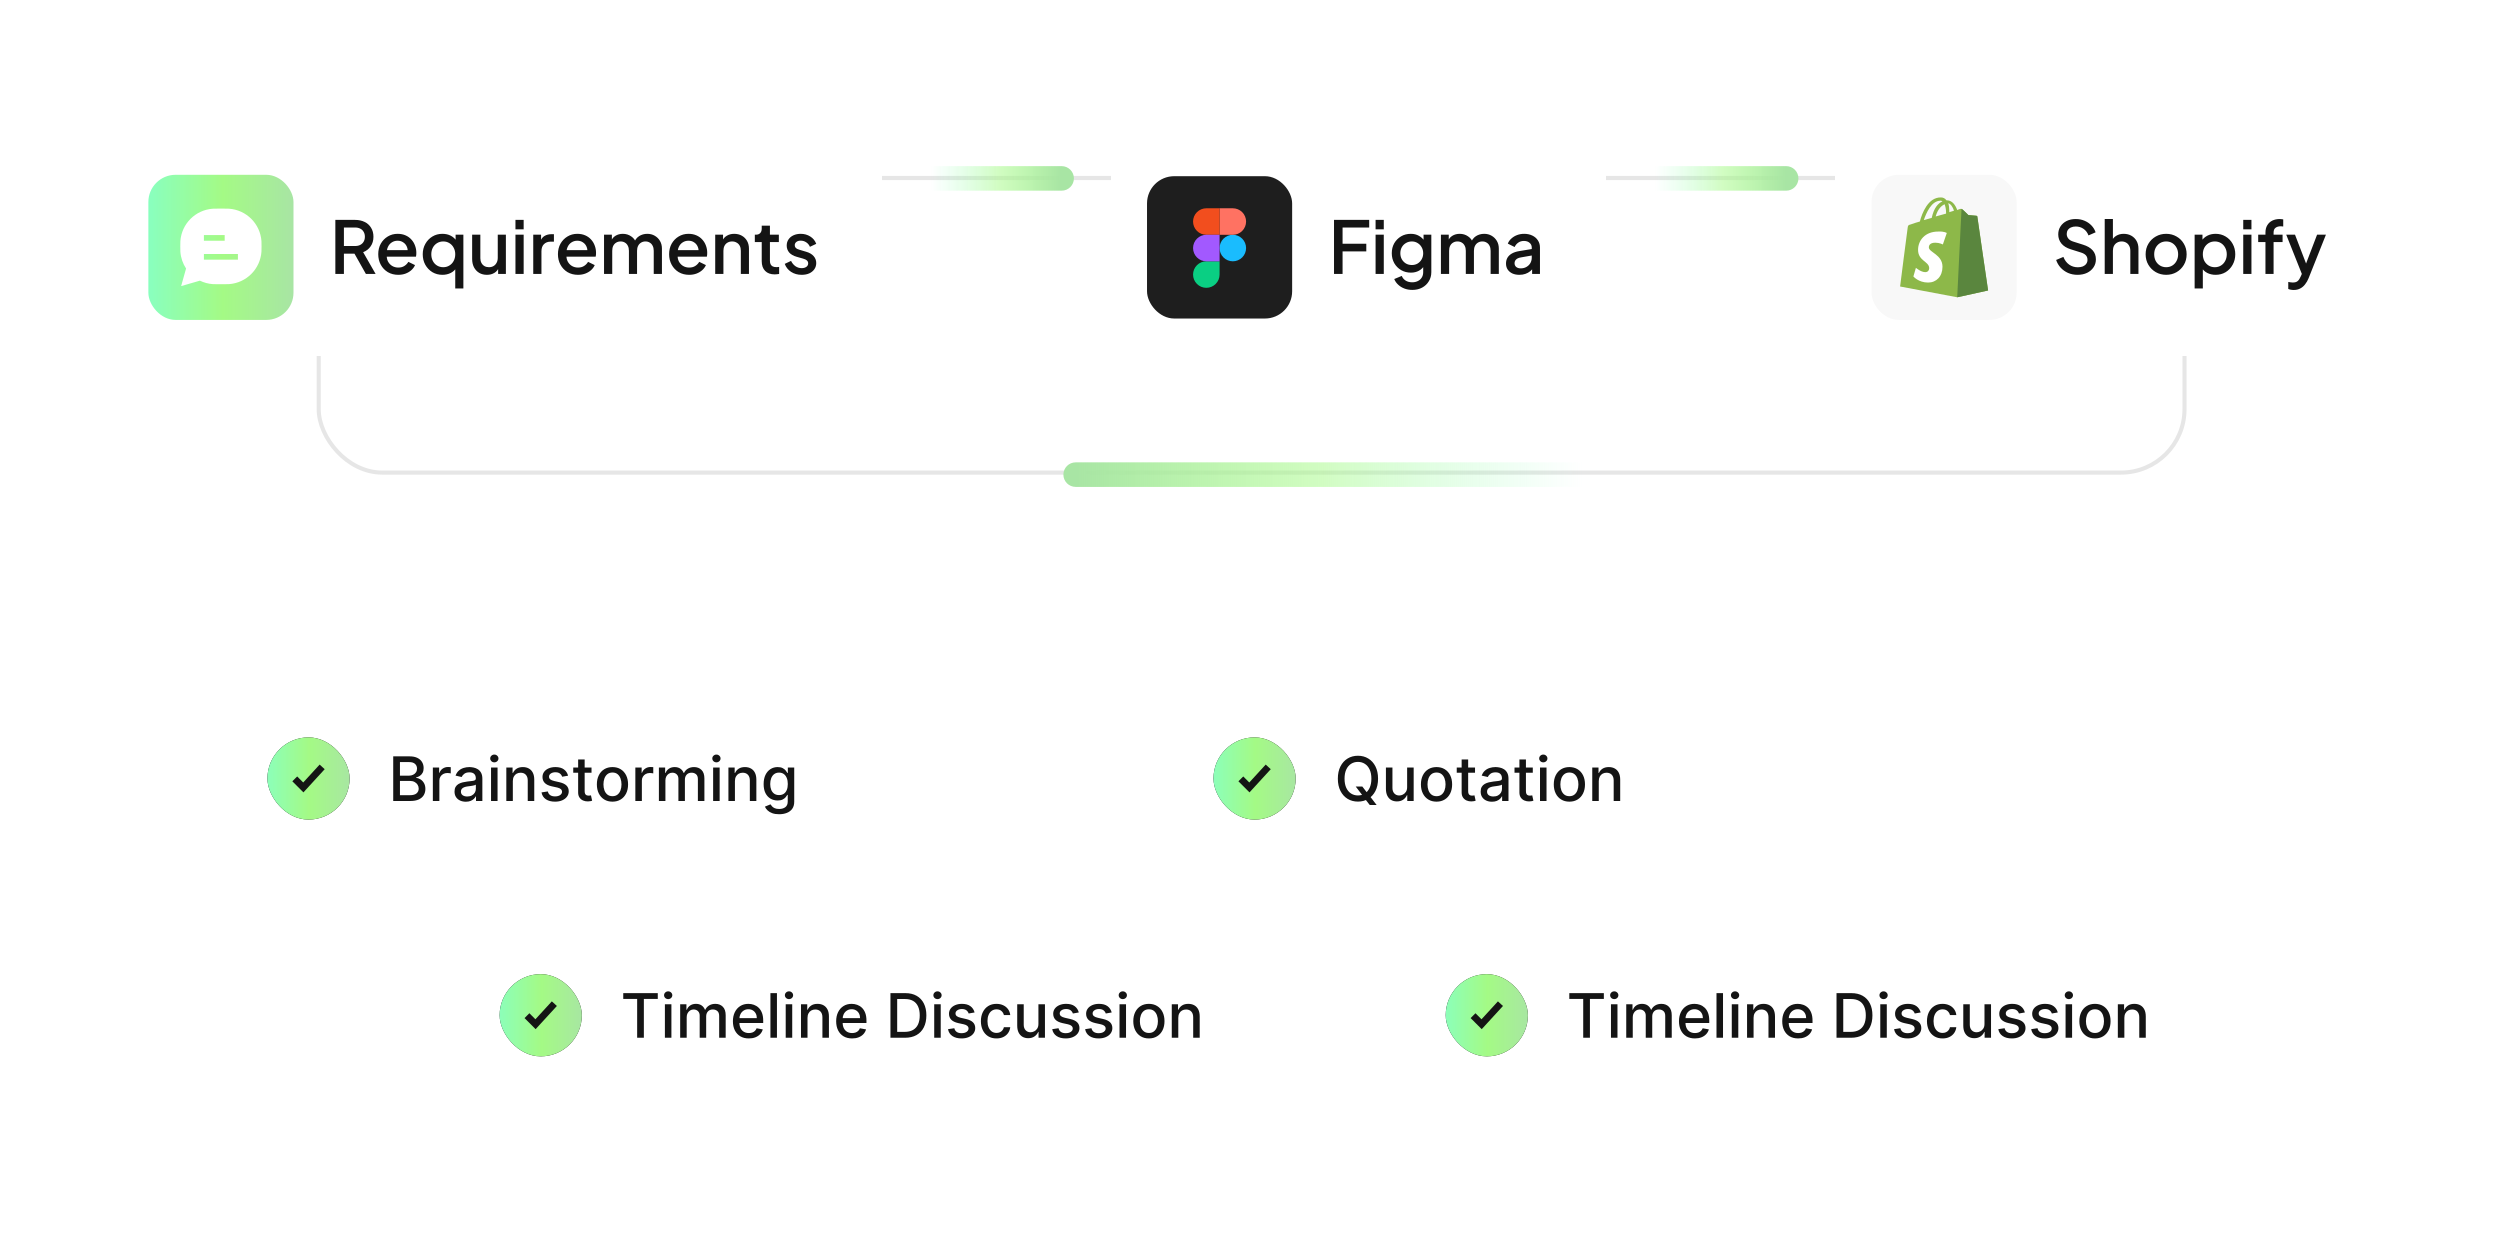 <svg width="611" height="307" viewBox="0 0 611 307" fill="none" xmlns="http://www.w3.org/2000/svg">
<rect x="77.893" y="43.5" width="456" height="72" rx="15.5" stroke="#E6E6E6"/>
<path d="M262.893 119C261.236 119 259.893 117.657 259.893 116C259.893 114.343 261.236 113 262.893 113V119ZM386.893 119H262.893V113H386.893V119Z" fill="url(#paint0_linear_811_381)"/>
<g filter="url(#filter0_d_811_381)">
<rect x="27.393" y="17" width="188.072" height="53.202" rx="6.65" fill="white" shape-rendering="crispEdges"/>
<rect x="36.26" y="25.867" width="35.468" height="35.468" rx="6.65" fill="url(#paint1_linear_811_381)"/>
<path fill-rule="evenodd" clip-rule="evenodd" d="M54.721 34.134H54.721H54.721H53.262H53.262H53.262C52.654 34.134 52.31 34.134 52.015 34.155C47.762 34.45 44.378 37.834 44.083 42.086C44.062 42.382 44.062 42.725 44.062 43.334V43.334V43.334V43.407V43.407V43.407C44.062 44.016 44.062 44.359 44.083 44.655C44.188 46.17 44.686 47.575 45.475 48.77L44.27 53.069L48.853 51.74C49.819 52.212 50.887 52.508 52.015 52.587C52.31 52.607 52.654 52.607 53.262 52.607H54.721C55.33 52.607 55.673 52.607 55.969 52.587C60.221 52.291 63.605 48.907 63.9 44.655C63.921 44.359 63.921 44.016 63.921 43.407V43.334C63.921 42.725 63.921 42.382 63.9 42.086C63.605 37.834 60.221 34.45 55.969 34.155C55.673 34.134 55.33 34.134 54.721 34.134ZM49.834 45.218H58.147V46.603H49.834V45.218ZM49.834 40.6H54.914V41.985H49.834V40.6Z" fill="white"/>
<path d="M81.96 50.101V36.889H86.766C87.652 36.889 88.433 37.055 89.106 37.386C89.78 37.705 90.306 38.178 90.685 38.805C91.075 39.419 91.27 40.158 91.27 41.021C91.27 41.932 91.04 42.712 90.578 43.362C90.129 44.012 89.52 44.485 88.752 44.781L91.802 50.101H89.426L86.18 44.337L87.546 45.136H84.052V50.101H81.96ZM84.052 43.273H86.801C87.286 43.273 87.706 43.179 88.06 42.99C88.415 42.801 88.687 42.541 88.876 42.209C89.077 41.867 89.177 41.465 89.177 41.004C89.177 40.542 89.077 40.146 88.876 39.815C88.687 39.472 88.415 39.212 88.06 39.035C87.706 38.846 87.286 38.751 86.801 38.751H84.052V43.273ZM97.335 50.314C96.378 50.314 95.527 50.095 94.782 49.658C94.049 49.209 93.475 48.605 93.062 47.849C92.648 47.08 92.441 46.223 92.441 45.277C92.441 44.308 92.648 43.451 93.062 42.706C93.487 41.961 94.055 41.376 94.764 40.95C95.473 40.513 96.277 40.294 97.176 40.294C97.897 40.294 98.541 40.418 99.109 40.667C99.676 40.915 100.155 41.258 100.545 41.695C100.935 42.121 101.231 42.611 101.432 43.167C101.645 43.723 101.751 44.314 101.751 44.941C101.751 45.094 101.745 45.254 101.733 45.419C101.722 45.585 101.698 45.739 101.663 45.88H94.019V44.284H100.528L99.57 45.011C99.688 44.432 99.647 43.918 99.446 43.469C99.257 43.008 98.961 42.647 98.559 42.387C98.169 42.115 97.708 41.979 97.176 41.979C96.644 41.979 96.171 42.115 95.757 42.387C95.343 42.647 95.024 43.025 94.799 43.522C94.575 44.007 94.486 44.598 94.534 45.295C94.474 45.945 94.563 46.513 94.799 46.998C95.048 47.482 95.391 47.861 95.828 48.133C96.277 48.404 96.786 48.541 97.353 48.541C97.933 48.541 98.423 48.41 98.825 48.15C99.239 47.89 99.564 47.553 99.8 47.139L101.432 47.938C101.243 48.387 100.947 48.795 100.545 49.161C100.155 49.516 99.682 49.8 99.127 50.012C98.583 50.213 97.986 50.314 97.335 50.314ZM111.262 53.648V48.15L111.581 48.523C111.25 49.102 110.777 49.545 110.162 49.853C109.547 50.16 108.873 50.314 108.14 50.314C107.218 50.314 106.391 50.095 105.658 49.658C104.936 49.209 104.363 48.605 103.937 47.849C103.524 47.092 103.317 46.241 103.317 45.295C103.317 44.349 103.53 43.498 103.955 42.742C104.381 41.985 104.954 41.388 105.675 40.95C106.397 40.513 107.212 40.294 108.123 40.294C108.891 40.294 109.571 40.448 110.162 40.755C110.753 41.063 111.22 41.488 111.563 42.032L111.35 42.493V40.507H113.248V53.648H111.262ZM108.335 48.452C108.891 48.452 109.388 48.316 109.825 48.044C110.274 47.772 110.623 47.4 110.871 46.927C111.132 46.442 111.262 45.898 111.262 45.295C111.262 44.692 111.132 44.154 110.871 43.681C110.623 43.209 110.274 42.836 109.825 42.564C109.388 42.292 108.891 42.156 108.335 42.156C107.78 42.156 107.277 42.292 106.828 42.564C106.379 42.836 106.03 43.209 105.782 43.681C105.534 44.154 105.409 44.692 105.409 45.295C105.409 45.898 105.534 46.442 105.782 46.927C106.03 47.4 106.373 47.772 106.81 48.044C107.26 48.316 107.768 48.452 108.335 48.452ZM119.01 50.314C118.289 50.314 117.656 50.154 117.112 49.835C116.569 49.504 116.143 49.049 115.836 48.47C115.54 47.878 115.392 47.199 115.392 46.43V40.507H117.396V46.253C117.396 46.69 117.485 47.075 117.662 47.406C117.839 47.737 118.088 47.997 118.407 48.186C118.726 48.363 119.093 48.452 119.506 48.452C119.932 48.452 120.305 48.357 120.624 48.168C120.943 47.979 121.191 47.713 121.369 47.37C121.558 47.027 121.652 46.625 121.652 46.164V40.507H123.638V50.101H121.741V48.221L121.954 48.47C121.729 49.061 121.357 49.516 120.837 49.835C120.316 50.154 119.707 50.314 119.01 50.314ZM125.978 50.101V40.507H127.982V50.101H125.978ZM125.978 39.195V36.889H127.982V39.195H125.978ZM130.325 50.101V40.507H132.24V42.44L132.063 42.156C132.276 41.53 132.619 41.08 133.092 40.809C133.565 40.525 134.132 40.383 134.794 40.383H135.379V42.209H134.546C133.884 42.209 133.346 42.416 132.932 42.83C132.53 43.232 132.329 43.811 132.329 44.568V50.101H130.325ZM141.255 50.314C140.297 50.314 139.446 50.095 138.701 49.658C137.968 49.209 137.395 48.605 136.981 47.849C136.567 47.08 136.36 46.223 136.36 45.277C136.36 44.308 136.567 43.451 136.981 42.706C137.406 41.961 137.974 41.376 138.683 40.95C139.393 40.513 140.197 40.294 141.095 40.294C141.816 40.294 142.461 40.418 143.028 40.667C143.596 40.915 144.074 41.258 144.464 41.695C144.855 42.121 145.15 42.611 145.351 43.167C145.564 43.723 145.67 44.314 145.67 44.941C145.67 45.094 145.664 45.254 145.653 45.419C145.641 45.585 145.617 45.739 145.582 45.88H137.938V44.284H144.447L143.489 45.011C143.607 44.432 143.566 43.918 143.365 43.469C143.176 43.008 142.88 42.647 142.478 42.387C142.088 42.115 141.627 41.979 141.095 41.979C140.563 41.979 140.09 42.115 139.676 42.387C139.263 42.647 138.943 43.025 138.719 43.522C138.494 44.007 138.405 44.598 138.453 45.295C138.394 45.945 138.482 46.513 138.719 46.998C138.967 47.482 139.31 47.861 139.747 48.133C140.197 48.404 140.705 48.541 141.272 48.541C141.852 48.541 142.342 48.41 142.744 48.15C143.158 47.89 143.483 47.553 143.72 47.139L145.351 47.938C145.162 48.387 144.866 48.795 144.464 49.161C144.074 49.516 143.601 49.8 143.046 50.012C142.502 50.213 141.905 50.314 141.255 50.314ZM147.626 50.101V40.507H149.541V42.582L149.293 42.263C149.494 41.612 149.861 41.122 150.393 40.791C150.925 40.46 151.533 40.294 152.219 40.294C152.988 40.294 153.667 40.501 154.259 40.915C154.862 41.317 155.264 41.855 155.465 42.529L154.897 42.582C155.181 41.813 155.612 41.24 156.192 40.862C156.783 40.483 157.457 40.294 158.213 40.294C158.875 40.294 159.472 40.448 160.004 40.755C160.548 41.063 160.98 41.488 161.299 42.032C161.618 42.576 161.778 43.197 161.778 43.894V50.101H159.774V44.444C159.774 43.959 159.685 43.551 159.508 43.22C159.342 42.877 159.106 42.617 158.798 42.44C158.503 42.251 158.154 42.156 157.752 42.156C157.35 42.156 156.996 42.251 156.688 42.44C156.381 42.617 156.138 42.877 155.961 43.22C155.784 43.563 155.695 43.971 155.695 44.444V50.101H153.709V44.444C153.709 43.959 153.62 43.551 153.443 43.22C153.277 42.877 153.041 42.617 152.733 42.44C152.438 42.251 152.083 42.156 151.669 42.156C151.267 42.156 150.913 42.251 150.605 42.44C150.298 42.617 150.056 42.877 149.878 43.22C149.713 43.563 149.63 43.971 149.63 44.444V50.101H147.626ZM168.427 50.314C167.469 50.314 166.618 50.095 165.873 49.658C165.14 49.209 164.567 48.605 164.153 47.849C163.739 47.08 163.532 46.223 163.532 45.277C163.532 44.308 163.739 43.451 164.153 42.706C164.579 41.961 165.146 41.376 165.856 40.95C166.565 40.513 167.369 40.294 168.267 40.294C168.989 40.294 169.633 40.418 170.2 40.667C170.768 40.915 171.247 41.258 171.637 41.695C172.027 42.121 172.323 42.611 172.524 43.167C172.736 43.723 172.843 44.314 172.843 44.941C172.843 45.094 172.837 45.254 172.825 45.419C172.813 45.585 172.79 45.739 172.754 45.88H165.111V44.284H171.619L170.662 45.011C170.78 44.432 170.738 43.918 170.537 43.469C170.348 43.008 170.053 42.647 169.651 42.387C169.261 42.115 168.799 41.979 168.267 41.979C167.735 41.979 167.263 42.115 166.849 42.387C166.435 42.647 166.116 43.025 165.891 43.522C165.666 44.007 165.578 44.598 165.625 45.295C165.566 45.945 165.655 46.513 165.891 46.998C166.139 47.482 166.482 47.861 166.92 48.133C167.369 48.404 167.877 48.541 168.445 48.541C169.024 48.541 169.515 48.41 169.917 48.15C170.33 47.89 170.656 47.553 170.892 47.139L172.524 47.938C172.334 48.387 172.039 48.795 171.637 49.161C171.247 49.516 170.774 49.8 170.218 50.012C169.674 50.213 169.077 50.314 168.427 50.314ZM174.798 50.101V40.507H176.714V42.387L176.483 42.139C176.72 41.536 177.098 41.08 177.618 40.773C178.138 40.454 178.741 40.294 179.427 40.294C180.136 40.294 180.763 40.448 181.307 40.755C181.851 41.063 182.276 41.488 182.584 42.032C182.891 42.576 183.045 43.203 183.045 43.912V50.101H181.059V44.444C181.059 43.959 180.97 43.551 180.793 43.22C180.615 42.877 180.361 42.617 180.03 42.44C179.711 42.251 179.344 42.156 178.931 42.156C178.517 42.156 178.144 42.251 177.813 42.44C177.494 42.617 177.246 42.877 177.068 43.22C176.891 43.563 176.802 43.971 176.802 44.444V50.101H174.798ZM189.339 50.208C188.334 50.208 187.554 49.924 186.998 49.356C186.443 48.789 186.165 47.991 186.165 46.962V42.316H184.48V40.507H184.746C185.195 40.507 185.544 40.377 185.792 40.117C186.041 39.857 186.165 39.502 186.165 39.053V38.308H188.169V40.507H190.35V42.316H188.169V46.873C188.169 47.205 188.222 47.488 188.328 47.725C188.435 47.949 188.606 48.127 188.843 48.257C189.079 48.375 189.386 48.434 189.765 48.434C189.859 48.434 189.966 48.428 190.084 48.416C190.202 48.404 190.315 48.393 190.421 48.381V50.101C190.255 50.125 190.072 50.148 189.871 50.172C189.67 50.196 189.493 50.208 189.339 50.208ZM195.923 50.314C194.942 50.314 194.079 50.072 193.334 49.587C192.601 49.102 192.087 48.452 191.791 47.636L193.334 46.909C193.594 47.453 193.949 47.884 194.398 48.203C194.859 48.523 195.368 48.682 195.923 48.682C196.396 48.682 196.78 48.576 197.076 48.363C197.372 48.15 197.519 47.861 197.519 47.494C197.519 47.258 197.454 47.069 197.324 46.927C197.194 46.773 197.029 46.649 196.828 46.554C196.639 46.46 196.444 46.389 196.243 46.342L194.735 45.916C193.908 45.679 193.287 45.325 192.873 44.852C192.471 44.367 192.27 43.806 192.27 43.167C192.27 42.588 192.418 42.085 192.713 41.66C193.009 41.222 193.417 40.885 193.937 40.649C194.457 40.412 195.043 40.294 195.693 40.294C196.568 40.294 197.348 40.513 198.034 40.95C198.719 41.376 199.204 41.973 199.488 42.742L197.945 43.469C197.756 43.008 197.454 42.641 197.041 42.369C196.639 42.097 196.183 41.961 195.675 41.961C195.238 41.961 194.889 42.068 194.629 42.28C194.369 42.481 194.239 42.747 194.239 43.078C194.239 43.303 194.298 43.492 194.416 43.646C194.534 43.788 194.688 43.906 194.877 44.001C195.066 44.083 195.261 44.154 195.462 44.213L197.023 44.675C197.815 44.899 198.424 45.254 198.849 45.739C199.275 46.211 199.488 46.779 199.488 47.441C199.488 48.008 199.334 48.511 199.027 48.948C198.731 49.374 198.317 49.711 197.785 49.959C197.253 50.196 196.633 50.314 195.923 50.314Z" fill="#141414"/>
</g>
<path d="M259.464 46.601C261.121 46.601 262.464 45.258 262.464 43.601C262.464 41.944 261.121 40.601 259.464 40.601V46.601ZM227.464 46.601H259.464V40.601H227.464V46.601Z" fill="url(#paint2_linear_811_381)"/>
<g filter="url(#filter1_d_811_381)">
<rect x="271.464" y="17.341" width="121.072" height="52.52" rx="6.65" fill="white" shape-rendering="crispEdges"/>
<rect x="280.332" y="26.208" width="35.468" height="34.786" rx="6.65" fill="#1E1E1E"/>
<rect width="30.693" height="30.693" transform="translate(282.719 28.254)" fill="#1E1E1E"/>
<g clip-path="url(#clip0_811_381)">
<path d="M298.064 43.771C298.064 42.911 298.406 42.087 299.013 41.48C299.621 40.872 300.445 40.531 301.304 40.531C302.164 40.531 302.988 40.872 303.595 41.48C304.203 42.087 304.544 42.911 304.544 43.771C304.544 44.63 304.203 45.454 303.595 46.062C302.988 46.669 302.164 47.011 301.304 47.011C300.445 47.011 299.621 46.669 299.013 46.062C298.406 45.454 298.064 44.63 298.064 43.771Z" fill="#1ABCFE"/>
<path d="M291.584 50.25C291.584 49.391 291.925 48.567 292.533 47.959C293.141 47.352 293.965 47.01 294.824 47.01L298.064 47.01V50.25C298.064 51.109 297.722 51.933 297.115 52.541C296.507 53.149 295.683 53.49 294.824 53.49C293.965 53.49 293.141 53.149 292.533 52.541C291.925 51.933 291.584 51.109 291.584 50.25V50.25Z" fill="#0ACF83"/>
<path d="M298.064 34.051V40.531L301.304 40.531C302.164 40.531 302.988 40.19 303.595 39.582C304.203 38.974 304.544 38.15 304.544 37.291C304.544 36.432 304.203 35.608 303.595 35C302.988 34.393 302.164 34.051 301.304 34.051L298.064 34.051Z" fill="#FF7262"/>
<path d="M291.584 37.291C291.584 38.15 291.925 38.974 292.533 39.582C293.141 40.19 293.965 40.531 294.824 40.531L298.064 40.531V34.051H294.824C293.965 34.051 293.141 34.393 292.533 35C291.925 35.608 291.584 36.432 291.584 37.291V37.291Z" fill="#F24E1E"/>
<path d="M291.584 43.771C291.584 44.63 291.925 45.454 292.533 46.062C293.141 46.669 293.965 47.011 294.824 47.011L298.064 47.011V40.531L294.824 40.531C293.965 40.531 293.141 40.872 292.533 41.48C291.925 42.087 291.584 42.911 291.584 43.771V43.771Z" fill="#A259FF"/>
</g>
<path d="M326.032 50.101V36.889H334.632V38.751H328.124V42.723H333.923V44.585H328.124V50.101H326.032ZM336.193 50.101V40.507H338.197V50.101H336.193ZM336.193 39.194V36.889H338.197V39.194H336.193ZM345.168 54.002C344.471 54.002 343.826 53.89 343.235 53.665C342.644 53.441 342.136 53.127 341.71 52.725C341.285 52.335 340.965 51.874 340.752 51.342L342.597 50.579C342.762 51.029 343.064 51.401 343.501 51.697C343.951 51.992 344.5 52.14 345.15 52.14C345.659 52.14 346.114 52.039 346.516 51.839C346.918 51.649 347.237 51.366 347.474 50.987C347.71 50.621 347.828 50.177 347.828 49.657V47.494L348.183 47.902C347.852 48.516 347.391 48.983 346.8 49.303C346.22 49.622 345.564 49.781 344.831 49.781C343.945 49.781 343.147 49.575 342.437 49.161C341.728 48.747 341.166 48.179 340.752 47.458C340.351 46.737 340.15 45.927 340.15 45.029C340.15 44.118 340.351 43.309 340.752 42.599C341.166 41.89 341.722 41.328 342.419 40.914C343.117 40.501 343.915 40.294 344.814 40.294C345.547 40.294 346.197 40.453 346.764 40.773C347.344 41.08 347.816 41.529 348.183 42.12L347.917 42.617V40.507H349.815V49.657C349.815 50.485 349.614 51.224 349.212 51.874C348.821 52.536 348.278 53.056 347.58 53.435C346.883 53.813 346.079 54.002 345.168 54.002ZM345.062 47.919C345.594 47.919 346.067 47.795 346.481 47.547C346.894 47.287 347.219 46.944 347.456 46.518C347.704 46.081 347.828 45.59 347.828 45.046C347.828 44.503 347.704 44.012 347.456 43.575C347.208 43.137 346.877 42.794 346.463 42.546C346.049 42.286 345.582 42.156 345.062 42.156C344.518 42.156 344.033 42.286 343.608 42.546C343.182 42.794 342.845 43.137 342.597 43.575C342.36 44 342.242 44.491 342.242 45.046C342.242 45.578 342.36 46.063 342.597 46.501C342.845 46.938 343.182 47.287 343.608 47.547C344.033 47.795 344.518 47.919 345.062 47.919ZM352.16 50.101V40.507H354.076V42.581L353.827 42.262C354.028 41.612 354.395 41.121 354.927 40.79C355.459 40.459 356.068 40.294 356.753 40.294C357.522 40.294 358.202 40.501 358.793 40.914C359.396 41.316 359.798 41.854 359.999 42.528L359.431 42.581C359.715 41.813 360.146 41.239 360.726 40.861C361.317 40.483 361.991 40.294 362.747 40.294C363.409 40.294 364.007 40.447 364.539 40.755C365.082 41.062 365.514 41.488 365.833 42.032C366.152 42.575 366.312 43.196 366.312 43.894V50.101H364.308V44.444C364.308 43.959 364.219 43.551 364.042 43.22C363.876 42.877 363.64 42.617 363.333 42.44C363.037 42.25 362.688 42.156 362.286 42.156C361.884 42.156 361.53 42.25 361.222 42.44C360.915 42.617 360.673 42.877 360.495 43.22C360.318 43.563 360.229 43.971 360.229 44.444V50.101H358.243V44.444C358.243 43.959 358.154 43.551 357.977 43.22C357.811 42.877 357.575 42.617 357.268 42.44C356.972 42.25 356.617 42.156 356.204 42.156C355.802 42.156 355.447 42.25 355.14 42.44C354.832 42.617 354.59 42.877 354.412 43.22C354.247 43.563 354.164 43.971 354.164 44.444V50.101H352.16ZM371.33 50.313C370.679 50.313 370.106 50.201 369.609 49.976C369.125 49.74 368.746 49.421 368.474 49.019C368.203 48.605 368.067 48.12 368.067 47.565C368.067 47.044 368.179 46.577 368.404 46.164C368.64 45.75 369.001 45.401 369.485 45.117C369.97 44.834 370.579 44.633 371.312 44.514L374.646 43.965V45.543L371.702 46.057C371.17 46.152 370.78 46.323 370.532 46.572C370.283 46.808 370.159 47.115 370.159 47.494C370.159 47.86 370.295 48.162 370.567 48.398C370.851 48.623 371.211 48.735 371.649 48.735C372.193 48.735 372.666 48.617 373.068 48.38C373.481 48.144 373.801 47.831 374.025 47.441C374.25 47.038 374.362 46.595 374.362 46.111V43.645C374.362 43.172 374.185 42.788 373.83 42.493C373.487 42.185 373.026 42.032 372.447 42.032C371.915 42.032 371.448 42.173 371.046 42.457C370.656 42.729 370.366 43.084 370.177 43.521L368.51 42.688C368.687 42.215 368.977 41.801 369.379 41.446C369.781 41.08 370.248 40.796 370.78 40.595C371.324 40.394 371.897 40.294 372.5 40.294C373.257 40.294 373.925 40.436 374.504 40.719C375.095 41.003 375.55 41.399 375.87 41.907C376.201 42.404 376.366 42.983 376.366 43.645V50.101H374.451V48.363L374.859 48.416C374.634 48.806 374.344 49.143 373.99 49.427C373.647 49.71 373.251 49.929 372.802 50.083C372.364 50.236 371.873 50.313 371.33 50.313Z" fill="#141414"/>
</g>
<path d="M436.536 46.601C438.193 46.601 439.536 45.258 439.536 43.601C439.536 41.944 438.193 40.601 436.536 40.601V46.601ZM404.536 46.601H436.536V40.601H404.536V46.601Z" fill="url(#paint3_linear_811_381)"/>
<g filter="url(#filter2_d_811_381)">
<rect x="448.536" y="17" width="135.072" height="53.202" rx="6.65" fill="white" shape-rendering="crispEdges"/>
<rect x="457.403" y="25.867" width="35.468" height="35.468" rx="6.65" fill="#F8F8F8"/>
<path d="M474.304 32.191C474.479 32.191 474.567 32.279 474.742 32.367C473.689 32.806 472.636 33.947 472.109 36.404L470.178 36.931C470.793 35.176 472.021 32.191 474.304 32.191ZM475.269 33.069C475.445 33.596 475.62 34.21 475.62 35.176C475.62 35.263 475.62 35.263 475.62 35.351L473.075 36.053C473.601 34.21 474.479 33.42 475.269 33.069ZM477.551 34.649L476.41 35C476.41 34.912 476.41 34.825 476.41 34.737C476.41 33.947 476.322 33.332 476.147 32.806C476.761 32.981 477.288 33.771 477.551 34.649ZM483.256 36.053C483.256 35.965 483.169 35.878 483.081 35.878C482.905 35.878 481.062 35.702 481.062 35.702C481.062 35.702 479.745 34.386 479.57 34.298C479.394 34.122 479.131 34.21 479.043 34.21C479.043 34.21 478.78 34.298 478.341 34.473C477.902 33.245 477.112 32.103 475.796 32.103H475.708C475.357 31.577 474.83 31.401 474.391 31.401C471.232 31.314 469.739 35.263 469.213 37.282C468.511 37.458 467.808 37.721 467.018 37.984C466.316 38.16 466.316 38.248 466.228 38.862C466.141 39.301 464.385 53.169 464.385 53.169L478.341 55.802L485.89 54.135C485.89 54.135 483.256 36.229 483.256 36.053Z" fill="#8DB849"/>
<path d="M482.993 35.878C482.905 35.878 481.062 35.703 481.062 35.703C481.062 35.703 479.745 34.386 479.57 34.298C479.482 34.21 479.482 34.21 479.394 34.21L478.341 55.803L485.889 54.135C485.889 54.135 483.256 36.229 483.256 36.054C483.256 35.966 483.081 35.878 482.993 35.878Z" fill="#5A863E"/>
<path d="M475.796 40.091L474.831 42.9C474.831 42.9 474.041 42.461 472.987 42.461C471.495 42.461 471.408 43.338 471.408 43.602C471.408 44.83 474.743 45.357 474.743 48.341C474.743 50.711 473.251 52.203 471.232 52.203C468.862 52.203 467.633 50.711 467.633 50.711L468.248 48.605C468.248 48.605 469.477 49.658 470.53 49.658C471.232 49.658 471.495 49.131 471.495 48.692C471.495 47.025 468.774 46.937 468.774 44.216C468.774 41.934 470.442 39.74 473.69 39.74C475.182 39.652 475.796 40.091 475.796 40.091Z" fill="#FFFFFE"/>
<path d="M507.732 50.314C506.905 50.314 506.136 50.16 505.427 49.853C504.718 49.534 504.115 49.102 503.618 48.558C503.122 48.014 502.755 47.388 502.519 46.678L504.292 45.934C504.611 46.749 505.078 47.376 505.693 47.813C506.308 48.251 507.017 48.47 507.821 48.47C508.294 48.47 508.708 48.399 509.062 48.257C509.417 48.103 509.689 47.89 509.878 47.618C510.079 47.346 510.18 47.033 510.18 46.678C510.18 46.194 510.044 45.809 509.772 45.526C509.5 45.242 509.098 45.017 508.566 44.852L506.083 44.072C505.09 43.764 504.333 43.297 503.813 42.671C503.293 42.032 503.033 41.287 503.033 40.436C503.033 39.691 503.216 39.041 503.583 38.485C503.949 37.918 504.452 37.474 505.09 37.155C505.74 36.836 506.479 36.676 507.307 36.676C508.099 36.676 508.82 36.818 509.47 37.102C510.121 37.374 510.676 37.752 511.137 38.237C511.61 38.722 511.953 39.283 512.166 39.922L510.428 40.684C510.168 39.987 509.76 39.449 509.204 39.071C508.66 38.692 508.028 38.503 507.307 38.503C506.869 38.503 506.485 38.58 506.154 38.734C505.823 38.876 505.563 39.088 505.374 39.372C505.196 39.644 505.108 39.963 505.108 40.33C505.108 40.755 505.244 41.134 505.516 41.465C505.788 41.796 506.201 42.044 506.757 42.209L509.062 42.937C510.115 43.256 510.907 43.717 511.439 44.32C511.971 44.911 512.237 45.65 512.237 46.537C512.237 47.27 512.042 47.92 511.652 48.487C511.273 49.055 510.747 49.504 510.073 49.835C509.399 50.154 508.619 50.314 507.732 50.314ZM514.391 50.101V36.676H516.395V42.387L516.075 42.139C516.312 41.536 516.69 41.08 517.21 40.773C517.731 40.454 518.334 40.294 519.019 40.294C519.729 40.294 520.355 40.448 520.899 40.755C521.443 41.063 521.869 41.488 522.176 42.032C522.483 42.576 522.637 43.197 522.637 43.894V50.101H520.651V44.444C520.651 43.959 520.556 43.551 520.367 43.22C520.19 42.877 519.941 42.617 519.622 42.44C519.303 42.251 518.937 42.156 518.523 42.156C518.121 42.156 517.754 42.251 517.423 42.44C517.104 42.617 516.85 42.877 516.661 43.22C516.483 43.563 516.395 43.971 516.395 44.444V50.101H514.391ZM529.41 50.314C528.488 50.314 527.643 50.095 526.874 49.658C526.118 49.22 525.515 48.623 525.065 47.867C524.616 47.11 524.392 46.253 524.392 45.295C524.392 44.326 524.616 43.469 525.065 42.724C525.515 41.967 526.118 41.376 526.874 40.95C527.631 40.513 528.476 40.294 529.41 40.294C530.356 40.294 531.201 40.513 531.946 40.95C532.703 41.376 533.3 41.967 533.737 42.724C534.187 43.469 534.411 44.326 534.411 45.295C534.411 46.265 534.187 47.128 533.737 47.884C533.288 48.641 532.685 49.238 531.928 49.675C531.172 50.101 530.332 50.314 529.41 50.314ZM529.41 48.452C529.978 48.452 530.48 48.316 530.918 48.044C531.355 47.772 531.698 47.4 531.946 46.927C532.206 46.442 532.336 45.898 532.336 45.295C532.336 44.692 532.206 44.154 531.946 43.681C531.698 43.209 531.355 42.836 530.918 42.564C530.48 42.292 529.978 42.156 529.41 42.156C528.855 42.156 528.352 42.292 527.903 42.564C527.465 42.836 527.117 43.209 526.857 43.681C526.608 44.154 526.484 44.692 526.484 45.295C526.484 45.898 526.608 46.442 526.857 46.927C527.117 47.4 527.465 47.772 527.903 48.044C528.352 48.316 528.855 48.452 529.41 48.452ZM536.368 53.648V40.507H538.283V42.493L538.052 42.032C538.407 41.488 538.88 41.063 539.471 40.755C540.062 40.448 540.736 40.294 541.493 40.294C542.403 40.294 543.219 40.513 543.94 40.95C544.673 41.388 545.246 41.985 545.66 42.742C546.086 43.498 546.299 44.349 546.299 45.295C546.299 46.241 546.086 47.092 545.66 47.849C545.246 48.605 544.679 49.209 543.958 49.658C543.237 50.095 542.415 50.314 541.493 50.314C540.748 50.314 540.068 50.16 539.453 49.853C538.85 49.545 538.383 49.102 538.052 48.523L538.372 48.15V53.648H536.368ZM541.298 48.452C541.865 48.452 542.368 48.316 542.805 48.044C543.242 47.772 543.585 47.4 543.834 46.927C544.094 46.442 544.224 45.898 544.224 45.295C544.224 44.692 544.094 44.154 543.834 43.681C543.585 43.209 543.242 42.836 542.805 42.564C542.368 42.292 541.865 42.156 541.298 42.156C540.742 42.156 540.24 42.292 539.79 42.564C539.353 42.836 539.004 43.209 538.744 43.681C538.496 44.154 538.372 44.692 538.372 45.295C538.372 45.898 538.496 46.442 538.744 46.927C539.004 47.4 539.353 47.772 539.79 48.044C540.24 48.316 540.742 48.452 541.298 48.452ZM548.248 50.101V40.507H550.252V50.101H548.248ZM548.248 39.195V36.889H550.252V39.195H548.248ZM553.677 50.101V42.316H551.903V40.507H553.677V40.011C553.677 39.289 553.824 38.686 554.12 38.202C554.416 37.705 554.823 37.327 555.344 37.067C555.876 36.806 556.485 36.676 557.17 36.676C557.3 36.676 557.448 36.688 557.614 36.712C557.779 36.724 557.915 36.742 558.021 36.765V38.503C557.927 38.479 557.82 38.468 557.702 38.468C557.584 38.456 557.489 38.45 557.419 38.45C556.886 38.45 556.461 38.574 556.142 38.822C555.822 39.059 555.663 39.455 555.663 40.011V40.507H557.862V42.316H555.663V50.101H553.677ZM560.581 54.02C560.345 54.02 560.108 53.997 559.872 53.949C559.647 53.914 559.44 53.855 559.251 53.772V52.052C559.393 52.087 559.564 52.117 559.765 52.141C559.966 52.176 560.162 52.194 560.351 52.194C560.906 52.194 561.314 52.069 561.574 51.821C561.846 51.585 562.089 51.212 562.301 50.704L562.94 49.25L562.904 50.935L558.755 40.507H560.9L563.968 48.505H563.241L566.292 40.507H568.455L564.217 51.147C563.992 51.715 563.708 52.211 563.365 52.637C563.034 53.075 562.638 53.411 562.177 53.648C561.728 53.896 561.196 54.02 560.581 54.02Z" fill="#141414"/>
</g>
<g filter="url(#filter3_d_811_381)">
<rect x="50.355" y="148" width="222.316" height="48.911" rx="8.903" fill="white"/>
<g clip-path="url(#clip1_811_381)">
<rect x="65.353" y="162.409" width="20.094" height="20.094" rx="10.047" fill="#141414"/>
<path fill-rule="evenodd" clip-rule="evenodd" d="M75.272 183.238C69.126 183.238 64.144 178.255 64.144 172.109C64.144 165.963 69.126 160.981 75.272 160.981C81.418 160.981 86.4 165.963 86.4 172.109C86.4 178.255 81.418 183.238 75.272 183.238ZM78.121 169.055L74.107 173.434L72.632 171.959L71.448 173.143L74.16 175.855L79.356 170.186L78.121 169.055Z" fill="url(#paint4_linear_811_381)"/>
</g>
<path d="M96.103 177.956V167.048H100.097C100.871 167.048 101.512 167.176 102.02 167.431C102.528 167.683 102.908 168.026 103.16 168.459C103.412 168.889 103.538 169.374 103.538 169.913C103.538 170.368 103.454 170.751 103.287 171.064C103.121 171.373 102.897 171.621 102.616 171.809C102.339 171.994 102.034 172.129 101.7 172.214V172.321C102.062 172.338 102.416 172.456 102.76 172.672C103.108 172.885 103.396 173.189 103.623 173.583C103.85 173.977 103.964 174.456 103.964 175.021C103.964 175.578 103.832 176.079 103.57 176.523C103.311 176.963 102.909 177.313 102.366 177.572C101.823 177.828 101.129 177.956 100.284 177.956H96.103ZM97.748 176.544H100.124C100.912 176.544 101.477 176.391 101.817 176.086C102.158 175.781 102.329 175.399 102.329 174.941C102.329 174.597 102.242 174.281 102.068 173.993C101.894 173.705 101.645 173.476 101.322 173.306C101.003 173.136 100.623 173.05 100.182 173.05H97.748V176.544ZM97.748 171.767H99.953C100.323 171.767 100.655 171.696 100.949 171.554C101.248 171.412 101.484 171.213 101.658 170.957C101.835 170.698 101.924 170.393 101.924 170.041C101.924 169.59 101.766 169.212 101.45 168.907C101.134 168.601 100.649 168.449 99.996 168.449H97.748V171.767ZM105.788 177.956V169.775H107.327V171.074H107.412C107.562 170.634 107.824 170.288 108.201 170.036C108.581 169.78 109.01 169.652 109.49 169.652C109.589 169.652 109.706 169.656 109.841 169.663C109.98 169.67 110.088 169.679 110.166 169.69V171.213C110.102 171.195 109.988 171.176 109.825 171.154C109.662 171.129 109.498 171.117 109.335 171.117C108.959 171.117 108.623 171.197 108.329 171.357C108.037 171.513 107.807 171.731 107.636 172.012C107.466 172.289 107.38 172.605 107.38 172.96V177.956H105.788ZM113.852 178.137C113.333 178.137 112.865 178.041 112.446 177.849C112.027 177.654 111.695 177.371 111.45 177.002C111.208 176.633 111.087 176.18 111.087 175.644C111.087 175.182 111.176 174.803 111.354 174.504C111.531 174.206 111.771 173.97 112.073 173.796C112.375 173.622 112.712 173.491 113.085 173.402C113.457 173.313 113.837 173.246 114.224 173.199C114.714 173.143 115.112 173.096 115.417 173.061C115.723 173.022 115.945 172.96 116.083 172.875C116.222 172.789 116.291 172.651 116.291 172.459V172.422C116.291 171.957 116.16 171.596 115.897 171.341C115.638 171.085 115.251 170.957 114.736 170.957C114.2 170.957 113.777 171.076 113.468 171.314C113.163 171.548 112.952 171.809 112.834 172.097L111.338 171.756C111.515 171.259 111.774 170.858 112.115 170.552C112.46 170.243 112.856 170.02 113.303 169.881C113.75 169.739 114.221 169.668 114.714 169.668C115.041 169.668 115.387 169.707 115.753 169.785C116.122 169.86 116.467 169.998 116.786 170.201C117.109 170.403 117.374 170.693 117.58 171.069C117.786 171.442 117.889 171.927 117.889 172.523V177.956H116.334V176.837H116.27C116.167 177.043 116.012 177.245 115.806 177.444C115.6 177.643 115.336 177.808 115.013 177.94C114.69 178.071 114.303 178.137 113.852 178.137ZM114.198 176.858C114.638 176.858 115.014 176.771 115.327 176.597C115.643 176.423 115.883 176.196 116.046 175.916C116.213 175.632 116.296 175.328 116.296 175.005V173.95C116.239 174.007 116.129 174.06 115.966 174.11C115.806 174.156 115.623 174.197 115.417 174.233C115.212 174.265 115.011 174.295 114.816 174.323C114.62 174.348 114.457 174.369 114.326 174.387C114.017 174.426 113.734 174.492 113.479 174.584C113.227 174.677 113.024 174.81 112.872 174.984C112.722 175.154 112.648 175.381 112.648 175.665C112.648 176.06 112.794 176.358 113.085 176.56C113.376 176.759 113.747 176.858 114.198 176.858ZM120.01 177.956V169.775H121.602V177.956H120.01ZM120.814 168.513C120.537 168.513 120.299 168.42 120.1 168.236C119.905 168.047 119.807 167.824 119.807 167.565C119.807 167.302 119.905 167.078 120.1 166.893C120.299 166.705 120.537 166.611 120.814 166.611C121.091 166.611 121.327 166.705 121.522 166.893C121.721 167.078 121.821 167.302 121.821 167.565C121.821 167.824 121.721 168.047 121.522 168.236C121.327 168.42 121.091 168.513 120.814 168.513ZM125.337 173.098V177.956H123.745V169.775H125.273V171.106H125.374C125.563 170.673 125.857 170.325 126.259 170.062C126.663 169.8 127.173 169.668 127.787 169.668C128.345 169.668 128.833 169.785 129.252 170.02C129.671 170.251 129.996 170.595 130.226 171.053C130.457 171.511 130.573 172.077 130.573 172.752V177.956H128.98V172.944C128.98 172.351 128.826 171.887 128.517 171.554C128.208 171.216 127.784 171.048 127.244 171.048C126.875 171.048 126.546 171.128 126.259 171.287C125.975 171.447 125.749 171.682 125.582 171.99C125.419 172.296 125.337 172.665 125.337 173.098ZM138.839 171.772L137.395 172.028C137.335 171.843 137.239 171.667 137.108 171.5C136.98 171.334 136.806 171.197 136.586 171.09C136.366 170.984 136.09 170.931 135.76 170.931C135.309 170.931 134.933 171.032 134.631 171.234C134.329 171.433 134.178 171.69 134.178 172.006C134.178 172.28 134.28 172.5 134.482 172.667C134.684 172.834 135.011 172.97 135.462 173.077L136.761 173.375C137.514 173.549 138.075 173.817 138.445 174.179C138.814 174.542 138.998 175.012 138.998 175.591C138.998 176.081 138.856 176.518 138.572 176.901C138.292 177.281 137.899 177.579 137.395 177.796C136.895 178.012 136.314 178.121 135.654 178.121C134.738 178.121 133.99 177.925 133.411 177.535C132.833 177.141 132.478 176.581 132.346 175.857L133.885 175.623C133.981 176.024 134.178 176.328 134.477 176.534C134.775 176.736 135.164 176.837 135.643 176.837C136.165 176.837 136.582 176.729 136.895 176.512C137.207 176.292 137.363 176.024 137.363 175.708C137.363 175.452 137.267 175.238 137.076 175.064C136.888 174.89 136.598 174.758 136.208 174.669L134.823 174.366C134.059 174.192 133.495 173.915 133.129 173.535C132.767 173.155 132.586 172.674 132.586 172.092C132.586 171.609 132.721 171.186 132.991 170.824C133.261 170.462 133.633 170.18 134.109 169.977C134.585 169.771 135.13 169.668 135.744 169.668C136.628 169.668 137.324 169.86 137.832 170.243C138.34 170.623 138.675 171.133 138.839 171.772ZM144.568 169.775V171.053H140.1V169.775H144.568ZM141.298 167.815H142.89V175.554C142.89 175.862 142.937 176.095 143.029 176.251C143.121 176.404 143.24 176.509 143.386 176.565C143.535 176.619 143.696 176.645 143.87 176.645C143.998 176.645 144.11 176.636 144.206 176.619C144.302 176.601 144.376 176.587 144.43 176.576L144.717 177.892C144.625 177.927 144.494 177.963 144.323 177.998C144.153 178.037 143.94 178.059 143.684 178.062C143.265 178.069 142.874 177.995 142.512 177.838C142.15 177.682 141.857 177.441 141.633 177.114C141.41 176.787 141.298 176.377 141.298 175.884V167.815ZM149.688 178.121C148.921 178.121 148.251 177.945 147.68 177.593C147.108 177.242 146.664 176.75 146.348 176.118C146.032 175.486 145.874 174.748 145.874 173.902C145.874 173.054 146.032 172.312 146.348 171.676C146.664 171.041 147.108 170.547 147.68 170.196C148.251 169.844 148.921 169.668 149.688 169.668C150.455 169.668 151.124 169.844 151.696 170.196C152.267 170.547 152.711 171.041 153.027 171.676C153.343 172.312 153.501 173.054 153.501 173.902C153.501 174.748 153.343 175.486 153.027 176.118C152.711 176.75 152.267 177.242 151.696 177.593C151.124 177.945 150.455 178.121 149.688 178.121ZM149.693 176.784C150.19 176.784 150.602 176.652 150.929 176.39C151.255 176.127 151.497 175.777 151.653 175.34C151.813 174.904 151.893 174.423 151.893 173.897C151.893 173.375 151.813 172.896 151.653 172.459C151.497 172.019 151.255 171.666 150.929 171.399C150.602 171.133 150.19 171 149.693 171C149.192 171 148.777 171.133 148.447 171.399C148.12 171.666 147.877 172.019 147.717 172.459C147.561 172.896 147.483 173.375 147.483 173.897C147.483 174.423 147.561 174.904 147.717 175.34C147.877 175.777 148.12 176.127 148.447 176.39C148.777 176.652 149.192 176.784 149.693 176.784ZM155.279 177.956V169.775H156.818V171.074H156.903C157.052 170.634 157.315 170.288 157.691 170.036C158.071 169.78 158.501 169.652 158.98 169.652C159.08 169.652 159.197 169.656 159.332 169.663C159.47 169.67 159.579 169.679 159.657 169.69V171.213C159.593 171.195 159.479 171.176 159.316 171.154C159.153 171.129 158.989 171.117 158.826 171.117C158.449 171.117 158.114 171.197 157.819 171.357C157.528 171.513 157.297 171.731 157.127 172.012C156.956 172.289 156.871 172.605 156.871 172.96V177.956H155.279ZM161.035 177.956V169.775H162.563V171.106H162.665C162.835 170.655 163.114 170.304 163.501 170.052C163.888 169.796 164.351 169.668 164.891 169.668C165.438 169.668 165.896 169.796 166.265 170.052C166.638 170.307 166.913 170.659 167.091 171.106H167.176C167.371 170.67 167.682 170.322 168.108 170.062C168.534 169.8 169.042 169.668 169.631 169.668C170.373 169.668 170.978 169.901 171.447 170.366C171.919 170.831 172.156 171.532 172.156 172.47V177.956H170.563V172.619C170.563 172.065 170.412 171.664 170.11 171.415C169.809 171.167 169.448 171.042 169.029 171.042C168.511 171.042 168.108 171.202 167.82 171.522C167.533 171.838 167.389 172.244 167.389 172.741V177.956H165.802V172.518C165.802 172.074 165.663 171.717 165.386 171.447C165.109 171.177 164.749 171.042 164.305 171.042C164.003 171.042 163.724 171.122 163.469 171.282C163.217 171.438 163.013 171.657 162.856 171.937C162.704 172.218 162.627 172.543 162.627 172.912V177.956H161.035ZM174.29 177.956V169.775H175.882V177.956H174.29ZM175.094 168.513C174.817 168.513 174.579 168.42 174.38 168.236C174.185 168.047 174.088 167.824 174.088 167.565C174.088 167.302 174.185 167.078 174.38 166.893C174.579 166.705 174.817 166.611 175.094 166.611C175.371 166.611 175.607 166.705 175.803 166.893C176.001 167.078 176.101 167.302 176.101 167.565C176.101 167.824 176.001 168.047 175.803 168.236C175.607 168.42 175.371 168.513 175.094 168.513ZM179.617 173.098V177.956H178.025V169.775H179.553V171.106H179.655C179.843 170.673 180.137 170.325 180.539 170.062C180.943 169.8 181.453 169.668 182.067 169.668C182.625 169.668 183.113 169.785 183.532 170.02C183.951 170.251 184.276 170.595 184.507 171.053C184.737 171.511 184.853 172.077 184.853 172.752V177.956H183.26V172.944C183.26 172.351 183.106 171.887 182.797 171.554C182.488 171.216 182.064 171.048 181.524 171.048C181.155 171.048 180.826 171.128 180.539 171.287C180.255 171.447 180.029 171.682 179.862 171.99C179.699 172.296 179.617 172.665 179.617 173.098ZM190.418 181.194C189.769 181.194 189.209 181.109 188.741 180.938C188.276 180.768 187.896 180.542 187.601 180.262C187.306 179.981 187.086 179.674 186.941 179.34L188.309 178.776C188.405 178.932 188.533 179.097 188.693 179.271C188.856 179.449 189.076 179.6 189.353 179.724C189.634 179.848 189.994 179.91 190.434 179.91C191.038 179.91 191.537 179.763 191.931 179.468C192.325 179.177 192.522 178.712 192.522 178.073V176.464H192.421C192.325 176.638 192.187 176.832 192.006 177.045C191.828 177.258 191.583 177.442 191.271 177.599C190.958 177.755 190.552 177.833 190.051 177.833C189.405 177.833 188.822 177.682 188.304 177.38C187.789 177.075 187.381 176.626 187.079 176.033C186.781 175.436 186.632 174.703 186.632 173.833C186.632 172.963 186.779 172.218 187.074 171.596C187.372 170.975 187.78 170.499 188.299 170.169C188.817 169.835 189.405 169.668 190.062 169.668C190.569 169.668 190.979 169.753 191.292 169.924C191.604 170.091 191.848 170.286 192.022 170.51C192.199 170.733 192.336 170.931 192.432 171.101H192.549V169.775H194.109V178.137C194.109 178.84 193.946 179.417 193.619 179.868C193.293 180.319 192.851 180.652 192.293 180.869C191.739 181.085 191.114 181.194 190.418 181.194ZM190.402 176.512C190.861 176.512 191.248 176.406 191.564 176.193C191.883 175.976 192.125 175.667 192.288 175.266C192.455 174.861 192.538 174.376 192.538 173.812C192.538 173.262 192.457 172.777 192.293 172.358C192.13 171.939 191.89 171.612 191.574 171.378C191.258 171.14 190.868 171.021 190.402 171.021C189.923 171.021 189.524 171.145 189.204 171.394C188.885 171.639 188.643 171.973 188.48 172.395C188.32 172.818 188.24 173.29 188.24 173.812C188.24 174.348 188.322 174.819 188.485 175.223C188.648 175.628 188.89 175.944 189.209 176.171C189.533 176.399 189.93 176.512 190.402 176.512Z" fill="#141414"/>
</g>
<g filter="url(#filter4_d_811_381)">
<rect x="281.573" y="148" width="222.316" height="48.911" rx="8.903" fill="white"/>
<g clip-path="url(#clip2_811_381)">
<rect x="296.571" y="162.409" width="20.094" height="20.094" rx="10.047" fill="#141414"/>
<path fill-rule="evenodd" clip-rule="evenodd" d="M306.491 183.238C300.345 183.238 295.362 178.255 295.362 172.109C295.362 165.963 300.345 160.981 306.491 160.981C312.637 160.981 317.619 165.963 317.619 172.109C317.619 178.255 312.637 183.238 306.491 183.238ZM309.34 169.055L305.326 173.434L303.851 171.959L302.667 173.143L305.378 175.855L310.574 170.186L309.34 169.055Z" fill="url(#paint5_linear_811_381)"/>
</g>
<path d="M331.332 174.419H332.951L334.091 175.905L334.629 176.565L336.445 178.936H334.762L333.548 177.354L333.132 176.779L331.332 174.419ZM336.796 172.502C336.796 173.666 336.583 174.668 336.157 175.506C335.731 176.34 335.147 176.983 334.405 177.434C333.666 177.881 332.827 178.105 331.886 178.105C330.941 178.105 330.098 177.881 329.356 177.434C328.617 176.983 328.035 176.338 327.609 175.5C327.183 174.662 326.97 173.663 326.97 172.502C326.97 171.337 327.183 170.338 327.609 169.503C328.035 168.665 328.617 168.023 329.356 167.575C330.098 167.124 330.941 166.899 331.886 166.899C332.827 166.899 333.666 167.124 334.405 167.575C335.147 168.023 335.731 168.665 336.157 169.503C336.583 170.338 336.796 171.337 336.796 172.502ZM335.167 172.502C335.167 171.614 335.023 170.867 334.735 170.259C334.451 169.649 334.061 169.187 333.563 168.875C333.07 168.559 332.511 168.401 331.886 168.401C331.257 168.401 330.696 168.559 330.203 168.875C329.709 169.187 329.319 169.649 329.031 170.259C328.747 170.867 328.605 171.614 328.605 172.502C328.605 173.389 328.747 174.139 329.031 174.749C329.319 175.356 329.709 175.818 330.203 176.134C330.696 176.447 331.257 176.603 331.886 176.603C332.511 176.603 333.07 176.447 333.563 176.134C334.061 175.818 334.451 175.356 334.735 174.749C335.023 174.139 335.167 173.389 335.167 172.502ZM343.903 174.563V169.775H345.5V177.956H343.935V176.539H343.849C343.661 176.976 343.359 177.34 342.944 177.631C342.532 177.918 342.019 178.062 341.405 178.062C340.879 178.062 340.414 177.947 340.009 177.716C339.608 177.482 339.292 177.135 339.061 176.677C338.834 176.219 338.72 175.653 338.72 174.978V169.775H340.313V174.787C340.313 175.344 340.467 175.788 340.776 176.118C341.085 176.448 341.486 176.613 341.98 176.613C342.278 176.613 342.575 176.539 342.869 176.39C343.168 176.241 343.414 176.015 343.61 175.713C343.809 175.412 343.906 175.028 343.903 174.563ZM351.086 178.121C350.319 178.121 349.65 177.945 349.078 177.593C348.507 177.242 348.063 176.75 347.747 176.118C347.431 175.486 347.273 174.748 347.273 173.902C347.273 173.054 347.431 172.312 347.747 171.676C348.063 171.041 348.507 170.547 349.078 170.196C349.65 169.844 350.319 169.668 351.086 169.668C351.853 169.668 352.522 169.844 353.094 170.196C353.666 170.547 354.11 171.041 354.426 171.676C354.742 172.312 354.9 173.054 354.9 173.902C354.9 174.748 354.742 175.486 354.426 176.118C354.11 176.75 353.666 177.242 353.094 177.593C352.522 177.945 351.853 178.121 351.086 178.121ZM351.091 176.784C351.589 176.784 352 176.652 352.327 176.39C352.654 176.127 352.895 175.777 353.051 175.34C353.211 174.904 353.291 174.423 353.291 173.897C353.291 173.375 353.211 172.896 353.051 172.459C352.895 172.019 352.654 171.666 352.327 171.399C352 171.133 351.589 171 351.091 171C350.591 171 350.175 171.133 349.845 171.399C349.518 171.666 349.275 172.019 349.115 172.459C348.959 172.896 348.881 173.375 348.881 173.897C348.881 174.423 348.959 174.904 349.115 175.34C349.275 175.777 349.518 176.127 349.845 176.39C350.175 176.652 350.591 176.784 351.091 176.784ZM360.496 169.775V171.053H356.027V169.775H360.496ZM357.226 167.815H358.818V175.554C358.818 175.862 358.864 176.095 358.957 176.251C359.049 176.404 359.168 176.509 359.313 176.565C359.463 176.619 359.624 176.645 359.798 176.645C359.926 176.645 360.038 176.636 360.134 176.619C360.23 176.601 360.304 176.587 360.357 176.576L360.645 177.892C360.553 177.927 360.421 177.963 360.251 177.998C360.08 178.037 359.867 178.059 359.612 178.062C359.193 178.069 358.802 177.995 358.44 177.838C358.078 177.682 357.785 177.441 357.561 177.114C357.338 176.787 357.226 176.377 357.226 175.884V167.815ZM364.638 178.137C364.12 178.137 363.651 178.041 363.232 177.849C362.813 177.654 362.481 177.371 362.236 177.002C361.995 176.633 361.874 176.18 361.874 175.644C361.874 175.182 361.963 174.803 362.14 174.504C362.318 174.206 362.557 173.97 362.859 173.796C363.161 173.622 363.498 173.491 363.871 173.402C364.244 173.313 364.624 173.246 365.011 173.199C365.501 173.143 365.899 173.096 366.204 173.061C366.509 173.022 366.731 172.96 366.87 172.875C367.008 172.789 367.077 172.651 367.077 172.459V172.422C367.077 171.957 366.946 171.596 366.683 171.341C366.424 171.085 366.037 170.957 365.522 170.957C364.986 170.957 364.564 171.076 364.255 171.314C363.949 171.548 363.738 171.809 363.621 172.097L362.124 171.756C362.302 171.259 362.561 170.858 362.902 170.552C363.246 170.243 363.642 170.02 364.09 169.881C364.537 169.739 365.007 169.668 365.501 169.668C365.828 169.668 366.174 169.707 366.54 169.785C366.909 169.86 367.253 169.998 367.573 170.201C367.896 170.403 368.16 170.693 368.366 171.069C368.572 171.442 368.675 171.927 368.675 172.523V177.956H367.12V176.837H367.056C366.953 177.043 366.799 177.245 366.593 177.444C366.387 177.643 366.122 177.808 365.799 177.94C365.476 178.071 365.089 178.137 364.638 178.137ZM364.984 176.858C365.425 176.858 365.801 176.771 366.113 176.597C366.429 176.423 366.669 176.196 366.832 175.916C366.999 175.632 367.083 175.328 367.083 175.005V173.95C367.026 174.007 366.916 174.06 366.753 174.11C366.593 174.156 366.41 174.197 366.204 174.233C365.998 174.265 365.797 174.295 365.602 174.323C365.407 174.348 365.244 174.369 365.112 174.387C364.803 174.426 364.521 174.492 364.265 174.584C364.013 174.677 363.811 174.81 363.658 174.984C363.509 175.154 363.434 175.381 363.434 175.665C363.434 176.06 363.58 176.358 363.871 176.56C364.162 176.759 364.533 176.858 364.984 176.858ZM374.615 169.775V171.053H370.147V169.775H374.615ZM371.345 167.815H372.937V175.554C372.937 175.862 372.984 176.095 373.076 176.251C373.168 176.404 373.287 176.509 373.433 176.565C373.582 176.619 373.743 176.645 373.917 176.645C374.045 176.645 374.157 176.636 374.253 176.619C374.349 176.601 374.423 176.587 374.477 176.576L374.764 177.892C374.672 177.927 374.541 177.963 374.37 177.998C374.2 178.037 373.987 178.059 373.731 178.062C373.312 178.069 372.921 177.995 372.559 177.838C372.197 177.682 371.904 177.441 371.68 177.114C371.457 176.787 371.345 176.377 371.345 175.884V167.815ZM376.377 177.956V169.775H377.969V177.956H376.377ZM377.181 168.513C376.904 168.513 376.666 168.42 376.467 168.236C376.272 168.047 376.174 167.824 376.174 167.565C376.174 167.302 376.272 167.078 376.467 166.893C376.666 166.705 376.904 166.611 377.181 166.611C377.458 166.611 377.694 166.705 377.889 166.893C378.088 167.078 378.188 167.302 378.188 167.565C378.188 167.824 378.088 168.047 377.889 168.236C377.694 168.42 377.458 168.513 377.181 168.513ZM383.558 178.121C382.791 178.121 382.121 177.945 381.55 177.593C380.978 177.242 380.534 176.75 380.218 176.118C379.902 175.486 379.744 174.748 379.744 173.902C379.744 173.054 379.902 172.312 380.218 171.676C380.534 171.041 380.978 170.547 381.55 170.196C382.121 169.844 382.791 169.668 383.558 169.668C384.324 169.668 384.994 169.844 385.565 170.196C386.137 170.547 386.581 171.041 386.897 171.676C387.213 172.312 387.371 173.054 387.371 173.902C387.371 174.748 387.213 175.486 386.897 176.118C386.581 176.75 386.137 177.242 385.565 177.593C384.994 177.945 384.324 178.121 383.558 178.121ZM383.563 176.784C384.06 176.784 384.472 176.652 384.798 176.39C385.125 176.127 385.367 175.777 385.523 175.34C385.683 174.904 385.762 174.423 385.762 173.897C385.762 173.375 385.683 172.896 385.523 172.459C385.367 172.019 385.125 171.666 384.798 171.399C384.472 171.133 384.06 171 383.563 171C383.062 171 382.647 171.133 382.317 171.399C381.99 171.666 381.747 172.019 381.587 172.459C381.431 172.896 381.353 173.375 381.353 173.897C381.353 174.423 381.431 174.904 381.587 175.34C381.747 175.777 381.99 176.127 382.317 176.39C382.647 176.652 383.062 176.784 383.563 176.784ZM390.741 173.098V177.956H389.148V169.775H390.677V171.106H390.778C390.966 170.673 391.261 170.325 391.662 170.062C392.067 169.8 392.577 169.668 393.191 169.668C393.748 169.668 394.237 169.785 394.656 170.02C395.075 170.251 395.399 170.595 395.63 171.053C395.861 171.511 395.976 172.077 395.976 172.752V177.956H394.384V172.944C394.384 172.351 394.23 171.887 393.921 171.554C393.612 171.216 393.187 171.048 392.648 171.048C392.278 171.048 391.95 171.128 391.662 171.287C391.378 171.447 391.153 171.682 390.986 171.99C390.823 172.296 390.741 172.665 390.741 173.098Z" fill="#141414"/>
</g>
<g filter="url(#filter5_d_811_381)">
<rect x="107.11" y="205.868" width="222.316" height="48.911" rx="8.903" fill="white"/>
<g clip-path="url(#clip3_811_381)">
<rect x="122.108" y="220.276" width="20.094" height="20.094" rx="10.047" fill="#141414"/>
<path fill-rule="evenodd" clip-rule="evenodd" d="M132.02 241.107C125.874 241.107 120.892 236.125 120.892 229.979C120.892 223.833 125.874 218.851 132.02 218.851C138.166 218.851 143.148 223.833 143.148 229.979C143.148 236.125 138.166 241.107 132.02 241.107ZM134.869 226.925L130.855 231.304L129.38 229.829L128.196 231.013L130.908 233.724L136.104 228.056L134.869 226.925Z" fill="url(#paint6_linear_811_381)"/>
</g>
<path d="M152.321 226.332V224.916H160.762V226.332H157.359V235.823H155.719V226.332H152.321ZM162.5 235.823V227.642H164.092V235.823H162.5ZM163.304 226.38C163.027 226.38 162.789 226.288 162.59 226.103C162.395 225.915 162.298 225.691 162.298 225.432C162.298 225.169 162.395 224.946 162.59 224.761C162.789 224.573 163.027 224.479 163.304 224.479C163.581 224.479 163.817 224.573 164.013 224.761C164.211 224.946 164.311 225.169 164.311 225.432C164.311 225.691 164.211 225.915 164.013 226.103C163.817 226.288 163.581 226.38 163.304 226.38ZM166.235 235.823V227.642H167.763V228.974H167.865C168.035 228.523 168.314 228.172 168.701 227.919C169.088 227.664 169.551 227.536 170.091 227.536C170.638 227.536 171.096 227.664 171.465 227.919C171.838 228.175 172.113 228.527 172.29 228.974H172.376C172.571 228.537 172.882 228.189 173.308 227.93C173.734 227.667 174.242 227.536 174.831 227.536C175.573 227.536 176.178 227.769 176.647 228.234C177.119 228.699 177.356 229.4 177.356 230.337V235.823H175.763V230.487C175.763 229.933 175.612 229.531 175.31 229.283C175.009 229.034 174.648 228.91 174.229 228.91C173.711 228.91 173.308 229.07 173.02 229.389C172.733 229.705 172.589 230.112 172.589 230.609V235.823H171.002V230.385C171.002 229.942 170.863 229.585 170.586 229.315C170.309 229.045 169.949 228.91 169.505 228.91C169.203 228.91 168.924 228.99 168.669 229.15C168.417 229.306 168.213 229.524 168.056 229.805C167.904 230.085 167.827 230.41 167.827 230.78V235.823H166.235ZM183.016 235.988C182.21 235.988 181.516 235.816 180.933 235.472C180.355 235.124 179.907 234.636 179.591 234.007C179.279 233.375 179.122 232.635 179.122 231.786C179.122 230.948 179.279 230.21 179.591 229.57C179.907 228.931 180.347 228.433 180.912 228.074C181.48 227.715 182.144 227.536 182.904 227.536C183.366 227.536 183.813 227.612 184.246 227.765C184.679 227.918 185.068 228.157 185.412 228.484C185.757 228.811 186.029 229.235 186.227 229.757C186.426 230.275 186.526 230.906 186.526 231.648V232.212L180.023 232.212V231.019H184.965C184.965 230.6 184.88 230.229 184.709 229.906C184.539 229.579 184.299 229.322 183.99 229.134C183.685 228.946 183.326 228.851 182.915 228.851C182.467 228.851 182.077 228.962 181.743 229.182C181.413 229.398 181.157 229.682 180.976 230.034C180.798 230.382 180.71 230.76 180.71 231.168V232.1C180.71 232.647 180.805 233.112 180.997 233.496C181.192 233.879 181.464 234.172 181.812 234.375C182.16 234.573 182.567 234.673 183.032 234.673C183.334 234.673 183.609 234.63 183.857 234.545C184.106 234.456 184.321 234.325 184.502 234.151C184.683 233.977 184.821 233.762 184.917 233.506L186.424 233.778C186.304 234.222 186.087 234.611 185.775 234.944C185.466 235.275 185.077 235.532 184.608 235.717C184.143 235.898 183.612 235.988 183.016 235.988ZM189.885 224.916V235.823H188.293V224.916H189.885ZM192.027 235.823V227.642H193.62V235.823H192.027ZM192.832 226.38C192.555 226.38 192.317 226.288 192.118 226.103C191.923 225.915 191.825 225.691 191.825 225.432C191.825 225.169 191.923 224.946 192.118 224.761C192.317 224.573 192.555 224.479 192.832 224.479C193.109 224.479 193.345 224.573 193.54 224.761C193.739 224.946 193.838 225.169 193.838 225.432C193.838 225.691 193.739 225.915 193.54 226.103C193.345 226.288 193.109 226.38 192.832 226.38ZM197.355 230.966V235.823H195.762V227.642H197.291V228.974H197.392C197.58 228.541 197.875 228.193 198.276 227.93C198.681 227.667 199.19 227.536 199.805 227.536C200.362 227.536 200.85 227.653 201.269 227.887C201.688 228.118 202.013 228.463 202.244 228.921C202.475 229.379 202.59 229.945 202.59 230.62V235.823H200.998V230.811C200.998 230.218 200.843 229.755 200.534 229.421C200.225 229.084 199.801 228.915 199.261 228.915C198.892 228.915 198.564 228.995 198.276 229.155C197.992 229.315 197.767 229.549 197.6 229.858C197.436 230.163 197.355 230.533 197.355 230.966ZM208.252 235.988C207.446 235.988 206.752 235.816 206.169 235.472C205.591 235.124 205.143 234.636 204.827 234.007C204.515 233.375 204.358 232.635 204.358 231.786C204.358 230.948 204.515 230.21 204.827 229.57C205.143 228.931 205.583 228.433 206.148 228.074C206.716 227.715 207.38 227.536 208.14 227.536C208.602 227.536 209.049 227.612 209.482 227.765C209.915 227.918 210.304 228.157 210.648 228.484C210.993 228.811 211.265 229.235 211.463 229.757C211.662 230.275 211.762 230.906 211.762 231.648V232.212H205.259V231.019H210.201C210.201 230.6 210.116 230.229 209.945 229.906C209.775 229.579 209.535 229.322 209.226 229.134C208.921 228.946 208.562 228.851 208.151 228.851C207.703 228.851 207.313 228.962 206.979 229.182C206.649 229.398 206.393 229.682 206.212 230.034C206.034 230.382 205.946 230.76 205.946 231.168V232.1C205.946 232.647 206.041 233.112 206.233 233.496C206.429 233.879 206.7 234.172 207.048 234.375C207.396 234.573 207.803 234.673 208.268 234.673C208.57 234.673 208.845 234.63 209.093 234.545C209.342 234.456 209.557 234.325 209.738 234.151C209.919 233.977 210.057 233.762 210.153 233.506L211.66 233.778C211.54 234.222 211.323 234.611 211.011 234.944C210.702 235.275 210.313 235.532 209.844 235.717C209.379 235.898 208.848 235.988 208.252 235.988ZM221.157 235.823H217.626V224.916H221.269C222.337 224.916 223.255 225.134 224.022 225.571C224.789 226.004 225.377 226.627 225.785 227.44C226.197 228.25 226.403 229.221 226.403 230.353C226.403 231.49 226.195 232.466 225.78 233.283C225.368 234.099 224.771 234.728 223.99 235.168C223.209 235.605 222.265 235.823 221.157 235.823ZM219.271 234.385H221.066C221.897 234.385 222.588 234.229 223.138 233.917C223.688 233.601 224.1 233.144 224.374 232.548C224.647 231.948 224.784 231.216 224.784 230.353C224.784 229.498 224.647 228.772 224.374 228.175C224.104 227.579 223.701 227.126 223.165 226.817C222.628 226.508 221.963 226.354 221.167 226.354H219.271V234.385ZM228.322 235.823V227.642H229.914V235.823H228.322ZM229.126 226.38C228.849 226.38 228.611 226.288 228.412 226.103C228.217 225.915 228.119 225.691 228.119 225.432C228.119 225.169 228.217 224.946 228.412 224.761C228.611 224.573 228.849 224.479 229.126 224.479C229.403 224.479 229.639 224.573 229.834 224.761C230.033 224.946 230.132 225.169 230.132 225.432C230.132 225.691 230.033 225.915 229.834 226.103C229.639 226.288 229.403 226.38 229.126 226.38ZM238.187 229.64L236.743 229.895C236.683 229.711 236.587 229.535 236.456 229.368C236.328 229.201 236.154 229.065 235.934 228.958C235.714 228.851 235.438 228.798 235.108 228.798C234.657 228.798 234.281 228.899 233.979 229.102C233.677 229.301 233.526 229.558 233.526 229.874C233.526 230.147 233.628 230.368 233.83 230.535C234.032 230.701 234.359 230.838 234.81 230.945L236.11 231.243C236.862 231.417 237.423 231.685 237.793 232.047C238.162 232.409 238.346 232.88 238.346 233.458C238.346 233.948 238.204 234.385 237.92 234.769C237.64 235.149 237.248 235.447 236.743 235.663C236.243 235.88 235.662 235.988 235.002 235.988C234.086 235.988 233.338 235.793 232.759 235.402C232.181 235.008 231.826 234.449 231.694 233.725L233.233 233.49C233.329 233.892 233.526 234.195 233.825 234.401C234.123 234.604 234.512 234.705 234.991 234.705C235.513 234.705 235.93 234.596 236.243 234.38C236.555 234.16 236.711 233.892 236.711 233.576C236.711 233.32 236.615 233.105 236.424 232.931C236.236 232.757 235.946 232.626 235.556 232.537L234.171 232.234C233.407 232.06 232.843 231.783 232.477 231.403C232.115 231.023 231.934 230.542 231.934 229.959C231.934 229.476 232.069 229.054 232.339 228.692C232.609 228.33 232.981 228.047 233.457 227.845C233.933 227.639 234.478 227.536 235.092 227.536C235.976 227.536 236.672 227.728 237.18 228.111C237.688 228.491 238.023 229.001 238.187 229.64ZM243.543 235.988C242.752 235.988 242.07 235.809 241.498 235.45C240.93 235.088 240.493 234.589 240.188 233.954C239.883 233.318 239.73 232.59 239.73 231.77C239.73 230.939 239.886 230.206 240.199 229.57C240.511 228.931 240.951 228.433 241.519 228.074C242.088 227.715 242.757 227.536 243.527 227.536C244.149 227.536 244.703 227.651 245.189 227.882C245.675 228.109 246.068 228.429 246.366 228.841C246.668 229.253 246.847 229.734 246.904 230.284H245.354C245.269 229.901 245.074 229.57 244.768 229.294C244.466 229.017 244.062 228.878 243.554 228.878C243.11 228.878 242.721 228.995 242.388 229.23C242.057 229.46 241.8 229.791 241.615 230.22C241.431 230.646 241.338 231.151 241.338 231.733C241.338 232.329 241.429 232.844 241.61 233.277C241.791 233.711 242.047 234.046 242.377 234.284C242.711 234.522 243.103 234.641 243.554 234.641C243.856 234.641 244.129 234.586 244.374 234.476C244.623 234.362 244.83 234.201 244.997 233.991C245.168 233.782 245.287 233.53 245.354 233.235H246.904C246.847 233.764 246.675 234.236 246.387 234.652C246.1 235.067 245.715 235.394 245.232 235.632C244.752 235.869 244.19 235.988 243.543 235.988ZM253.789 232.431V227.642H255.387V235.823H253.821V234.407H253.736C253.548 234.843 253.246 235.207 252.831 235.498C252.419 235.786 251.906 235.93 251.291 235.93C250.766 235.93 250.301 235.814 249.896 235.584C249.495 235.349 249.179 235.003 248.948 234.545C248.721 234.087 248.607 233.521 248.607 232.846V227.642H250.2V232.654C250.2 233.212 250.354 233.656 250.663 233.986C250.972 234.316 251.373 234.481 251.867 234.481C252.165 234.481 252.461 234.407 252.756 234.257C253.054 234.108 253.301 233.883 253.496 233.581C253.695 233.279 253.793 232.896 253.789 232.431ZM263.657 229.64L262.214 229.895C262.153 229.711 262.057 229.535 261.926 229.368C261.798 229.201 261.624 229.065 261.404 228.958C261.184 228.851 260.909 228.798 260.579 228.798C260.128 228.798 259.751 228.899 259.449 229.102C259.148 229.301 258.997 229.558 258.997 229.874C258.997 230.147 259.098 230.368 259.3 230.535C259.503 230.701 259.829 230.838 260.28 230.945L261.58 231.243C262.333 231.417 262.894 231.685 263.263 232.047C263.632 232.409 263.817 232.88 263.817 233.458C263.817 233.948 263.675 234.385 263.391 234.769C263.11 235.149 262.718 235.447 262.214 235.663C261.713 235.88 261.132 235.988 260.472 235.988C259.556 235.988 258.809 235.793 258.23 235.402C257.651 235.008 257.296 234.449 257.165 233.725L258.704 233.49C258.8 233.892 258.997 234.195 259.295 234.401C259.593 234.604 259.982 234.705 260.461 234.705C260.983 234.705 261.401 234.596 261.713 234.38C262.025 234.16 262.182 233.892 262.182 233.576C262.182 233.32 262.086 233.105 261.894 232.931C261.706 232.757 261.417 232.626 261.026 232.537L259.641 232.234C258.878 232.06 258.313 231.783 257.948 231.403C257.585 231.023 257.404 230.542 257.404 229.959C257.404 229.476 257.539 229.054 257.809 228.692C258.079 228.33 258.452 228.047 258.928 227.845C259.403 227.639 259.948 227.536 260.563 227.536C261.447 227.536 262.143 227.728 262.65 228.111C263.158 228.491 263.494 229.001 263.657 229.64ZM271.698 229.64L270.255 229.895C270.194 229.711 270.098 229.535 269.967 229.368C269.839 229.201 269.665 229.065 269.445 228.958C269.225 228.851 268.95 228.798 268.62 228.798C268.169 228.798 267.792 228.899 267.49 229.102C267.189 229.301 267.038 229.558 267.038 229.874C267.038 230.147 267.139 230.368 267.341 230.535C267.544 230.701 267.87 230.838 268.321 230.945L269.621 231.243C270.374 231.417 270.935 231.685 271.304 232.047C271.673 232.409 271.858 232.88 271.858 233.458C271.858 233.948 271.716 234.385 271.432 234.769C271.151 235.149 270.759 235.447 270.255 235.663C269.754 235.88 269.173 235.988 268.513 235.988C267.597 235.988 266.85 235.793 266.271 235.402C265.692 235.008 265.337 234.449 265.206 233.725L266.745 233.49C266.841 233.892 267.038 234.195 267.336 234.401C267.634 234.604 268.023 234.705 268.502 234.705C269.024 234.705 269.442 234.596 269.754 234.38C270.066 234.16 270.223 233.892 270.223 233.576C270.223 233.32 270.127 233.105 269.935 232.931C269.747 232.757 269.457 232.626 269.067 232.537L267.682 232.234C266.919 232.06 266.354 231.783 265.988 231.403C265.626 231.023 265.445 230.542 265.445 229.959C265.445 229.476 265.58 229.054 265.85 228.692C266.12 228.33 266.493 228.047 266.968 227.845C267.444 227.639 267.989 227.536 268.604 227.536C269.488 227.536 270.184 227.728 270.691 228.111C271.199 228.491 271.535 229.001 271.698 229.64ZM273.609 235.823V227.642H275.201V235.823H273.609ZM274.413 226.38C274.136 226.38 273.898 226.288 273.699 226.103C273.504 225.915 273.406 225.691 273.406 225.432C273.406 225.169 273.504 224.946 273.699 224.761C273.898 224.573 274.136 224.479 274.413 224.479C274.69 224.479 274.926 224.573 275.121 224.761C275.32 224.946 275.42 225.169 275.42 225.432C275.42 225.691 275.32 225.915 275.121 226.103C274.926 226.288 274.69 226.38 274.413 226.38ZM280.789 235.988C280.023 235.988 279.353 235.813 278.782 235.461C278.21 235.11 277.766 234.618 277.45 233.986C277.134 233.354 276.976 232.615 276.976 231.77C276.976 230.922 277.134 230.179 277.45 229.544C277.766 228.908 278.21 228.415 278.782 228.063C279.353 227.712 280.023 227.536 280.789 227.536C281.556 227.536 282.226 227.712 282.797 228.063C283.369 228.415 283.813 228.908 284.129 229.544C284.445 230.179 284.603 230.922 284.603 231.77C284.603 232.615 284.445 233.354 284.129 233.986C283.813 234.618 283.369 235.11 282.797 235.461C282.226 235.813 281.556 235.988 280.789 235.988ZM280.795 234.652C281.292 234.652 281.704 234.52 282.03 234.257C282.357 233.995 282.599 233.645 282.755 233.208C282.915 232.771 282.994 232.29 282.994 231.765C282.994 231.243 282.915 230.764 282.755 230.327C282.599 229.887 282.357 229.533 282.03 229.267C281.704 229.001 281.292 228.867 280.795 228.867C280.294 228.867 279.879 229.001 279.549 229.267C279.222 229.533 278.979 229.887 278.819 230.327C278.663 230.764 278.585 231.243 278.585 231.765C278.585 232.29 278.663 232.771 278.819 233.208C278.979 233.645 279.222 233.995 279.549 234.257C279.879 234.52 280.294 234.652 280.795 234.652ZM287.973 230.966V235.823H286.38V227.642H287.909V228.974H288.01C288.198 228.541 288.493 228.193 288.894 227.93C289.299 227.667 289.809 227.536 290.423 227.536C290.98 227.536 291.469 227.653 291.888 227.887C292.307 228.118 292.631 228.463 292.862 228.921C293.093 229.379 293.208 229.945 293.208 230.62V235.823H291.616V230.811C291.616 230.218 291.462 229.755 291.153 229.421C290.844 229.084 290.419 228.915 289.88 228.915C289.51 228.915 289.182 228.995 288.894 229.155C288.61 229.315 288.385 229.549 288.218 229.858C288.055 230.163 287.973 230.533 287.973 230.966Z" fill="#141414"/>
</g>
<g filter="url(#filter6_d_811_381)">
<rect x="338.329" y="205.868" width="222.316" height="48.911" rx="8.903" fill="white"/>
<g clip-path="url(#clip4_811_381)">
<rect x="353.327" y="220.276" width="20.094" height="20.094" rx="10.047" fill="#141414"/>
<path fill-rule="evenodd" clip-rule="evenodd" d="M363.245 241.108C357.099 241.108 352.116 236.126 352.116 229.98C352.116 223.834 357.099 218.852 363.245 218.852C369.391 218.852 374.373 223.834 374.373 229.98C374.373 236.126 369.391 241.108 363.245 241.108ZM366.094 226.926L362.08 231.305L360.605 229.83L359.421 231.014L362.132 233.725L367.328 228.057L366.094 226.926Z" fill="url(#paint7_linear_811_381)"/>
</g>
<path d="M383.539 226.332V224.916H391.981V226.332H388.578V235.823H386.937V226.332H383.539ZM393.719 235.823V227.642H395.311V235.823H393.719ZM394.523 226.38C394.246 226.38 394.008 226.288 393.809 226.103C393.614 225.915 393.516 225.691 393.516 225.432C393.516 225.169 393.614 224.946 393.809 224.761C394.008 224.573 394.246 224.479 394.523 224.479C394.8 224.479 395.036 224.573 395.231 224.761C395.43 224.946 395.53 225.169 395.53 225.432C395.53 225.691 395.43 225.915 395.231 226.103C395.036 226.288 394.8 226.38 394.523 226.38ZM397.454 235.823V227.642H398.982V228.974H399.083C399.254 228.523 399.532 228.172 399.92 227.919C400.307 227.664 400.77 227.536 401.31 227.536C401.856 227.536 402.314 227.664 402.684 227.919C403.057 228.175 403.332 228.527 403.509 228.974H403.594C403.79 228.537 404.1 228.189 404.527 227.93C404.953 227.667 405.46 227.536 406.05 227.536C406.792 227.536 407.397 227.769 407.866 228.234C408.338 228.699 408.574 229.4 408.574 230.337V235.823H406.982V230.487C406.982 229.933 406.831 229.531 406.529 229.283C406.227 229.034 405.867 228.91 405.448 228.91C404.93 228.91 404.527 229.07 404.239 229.389C403.951 229.705 403.807 230.112 403.807 230.609V235.823H402.22V230.385C402.22 229.942 402.082 229.585 401.805 229.315C401.528 229.045 401.168 228.91 400.724 228.91C400.422 228.91 400.143 228.99 399.888 229.15C399.635 229.306 399.431 229.524 399.275 229.805C399.122 230.085 399.046 230.41 399.046 230.78V235.823H397.454ZM414.235 235.988C413.429 235.988 412.734 235.816 412.152 235.472C411.573 235.124 411.126 234.636 410.81 234.007C410.497 233.375 410.341 232.635 410.341 231.786C410.341 230.948 410.497 230.21 410.81 229.57C411.126 228.931 411.566 228.433 412.131 228.074C412.699 227.715 413.363 227.536 414.123 227.536C414.584 227.536 415.032 227.612 415.465 227.765C415.898 227.918 416.287 228.157 416.631 228.484C416.976 228.811 417.247 229.235 417.446 229.757C417.645 230.275 417.744 230.906 417.744 231.648V232.212L411.241 232.212V231.019H416.184C416.184 230.6 416.099 230.229 415.928 229.906C415.758 229.579 415.518 229.322 415.209 229.134C414.904 228.946 414.545 228.851 414.133 228.851C413.686 228.851 413.295 228.962 412.962 229.182C412.631 229.398 412.376 229.682 412.195 230.034C412.017 230.382 411.928 230.76 411.928 231.168V232.1C411.928 232.647 412.024 233.112 412.216 233.496C412.411 233.879 412.683 234.172 413.031 234.375C413.379 234.573 413.785 234.673 414.25 234.673C414.552 234.673 414.827 234.63 415.076 234.545C415.325 234.456 415.539 234.325 415.72 234.151C415.902 233.977 416.04 233.762 416.136 233.506L417.643 233.778C417.522 234.222 417.306 234.611 416.993 234.944C416.684 235.275 416.296 235.532 415.827 235.717C415.362 235.898 414.831 235.988 414.235 235.988ZM421.104 224.916V235.823H419.511V224.916H421.104ZM423.246 235.823V227.642H424.839V235.823H423.246ZM424.05 226.38C423.773 226.38 423.536 226.288 423.337 226.103C423.141 225.915 423.044 225.691 423.044 225.432C423.044 225.169 423.141 224.946 423.337 224.761C423.536 224.573 423.773 224.479 424.05 224.479C424.327 224.479 424.563 224.573 424.759 224.761C424.958 224.946 425.057 225.169 425.057 225.432C425.057 225.691 424.958 225.915 424.759 226.103C424.563 226.288 424.327 226.38 424.05 226.38ZM428.573 230.966V235.823H426.981V227.642H428.51V228.974H428.611C428.799 228.541 429.094 228.193 429.495 227.93C429.9 227.667 430.409 227.536 431.023 227.536C431.581 227.536 432.069 227.653 432.488 227.887C432.907 228.118 433.232 228.463 433.463 228.921C433.694 229.379 433.809 229.945 433.809 230.62V235.823H432.216V230.811C432.216 230.218 432.062 229.755 431.753 229.421C431.444 229.084 431.02 228.915 430.48 228.915C430.111 228.915 429.782 228.995 429.495 229.155C429.211 229.315 428.985 229.549 428.818 229.858C428.655 230.163 428.573 230.533 428.573 230.966ZM439.471 235.988C438.665 235.988 437.97 235.816 437.388 235.472C436.809 235.124 436.362 234.636 436.046 234.007C435.733 233.375 435.577 232.635 435.577 231.786C435.577 230.948 435.733 230.21 436.046 229.57C436.362 228.931 436.802 228.433 437.367 228.074C437.935 227.715 438.599 227.536 439.359 227.536C439.82 227.536 440.268 227.612 440.701 227.765C441.134 227.918 441.523 228.157 441.867 228.484C442.212 228.811 442.483 229.235 442.682 229.757C442.881 230.275 442.98 230.906 442.98 231.648V232.212H436.477V231.019H441.42C441.42 230.6 441.335 230.229 441.164 229.906C440.994 229.579 440.754 229.322 440.445 229.134C440.14 228.946 439.781 228.851 439.369 228.851C438.922 228.851 438.531 228.962 438.198 229.182C437.867 229.398 437.612 229.682 437.431 230.034C437.253 230.382 437.164 230.76 437.164 231.168V232.1C437.164 232.647 437.26 233.112 437.452 233.496C437.647 233.879 437.919 234.172 438.267 234.375C438.615 234.573 439.021 234.673 439.487 234.673C439.788 234.673 440.063 234.63 440.312 234.545C440.561 234.456 440.775 234.325 440.956 234.151C441.138 233.977 441.276 233.762 441.372 233.506L442.879 233.778C442.758 234.222 442.542 234.611 442.229 234.944C441.92 235.275 441.532 235.532 441.063 235.717C440.598 235.898 440.067 235.988 439.471 235.988ZM452.375 235.823H448.844V224.916H452.487C453.556 224.916 454.474 225.134 455.241 225.571C456.008 226.004 456.595 226.627 457.004 227.44C457.416 228.25 457.622 229.221 457.622 230.353C457.622 231.49 457.414 232.466 456.998 233.283C456.587 234.099 455.99 234.728 455.209 235.168C454.428 235.605 453.483 235.823 452.375 235.823ZM450.49 234.385H452.285C453.116 234.385 453.806 234.229 454.357 233.917C454.907 233.601 455.319 233.144 455.592 232.548C455.866 231.948 456.002 231.216 456.002 230.353C456.002 229.498 455.866 228.772 455.592 228.175C455.323 227.579 454.92 227.126 454.383 226.817C453.847 226.508 453.181 226.354 452.386 226.354H450.49V234.385ZM459.54 235.823V227.642H461.133V235.823H459.54ZM460.345 226.38C460.068 226.38 459.83 226.288 459.631 226.103C459.436 225.915 459.338 225.691 459.338 225.432C459.338 225.169 459.436 224.946 459.631 224.761C459.83 224.573 460.068 224.479 460.345 224.479C460.621 224.479 460.858 224.573 461.053 224.761C461.252 224.946 461.351 225.169 461.351 225.432C461.351 225.691 461.252 225.915 461.053 226.103C460.858 226.288 460.621 226.38 460.345 226.38ZM469.405 229.64L467.962 229.895C467.902 229.711 467.806 229.535 467.674 229.368C467.547 229.201 467.373 229.065 467.153 228.958C466.932 228.851 466.657 228.798 466.327 228.798C465.876 228.798 465.5 228.899 465.198 229.102C464.896 229.301 464.745 229.558 464.745 229.874C464.745 230.147 464.846 230.368 465.049 230.535C465.251 230.701 465.578 230.838 466.029 230.945L467.328 231.243C468.081 231.417 468.642 231.685 469.011 232.047C469.381 232.409 469.565 232.88 469.565 233.458C469.565 233.948 469.423 234.385 469.139 234.769C468.859 235.149 468.466 235.447 467.962 235.663C467.461 235.88 466.881 235.988 466.22 235.988C465.304 235.988 464.557 235.793 463.978 235.402C463.399 235.008 463.044 234.449 462.913 233.725L464.452 233.49C464.548 233.892 464.745 234.195 465.043 234.401C465.342 234.604 465.73 234.705 466.21 234.705C466.732 234.705 467.149 234.596 467.461 234.38C467.774 234.16 467.93 233.892 467.93 233.576C467.93 233.32 467.834 233.105 467.643 232.931C467.454 232.757 467.165 232.626 466.774 232.537L465.39 232.234C464.626 232.06 464.062 231.783 463.696 231.403C463.334 231.023 463.153 230.542 463.153 229.959C463.153 229.476 463.288 229.054 463.557 228.692C463.827 228.33 464.2 228.047 464.676 227.845C465.152 227.639 465.697 227.536 466.311 227.536C467.195 227.536 467.891 227.728 468.399 228.111C468.907 228.491 469.242 229.001 469.405 229.64ZM474.762 235.988C473.97 235.988 473.289 235.809 472.717 235.45C472.149 235.088 471.712 234.589 471.407 233.954C471.101 233.318 470.949 232.59 470.949 231.77C470.949 230.939 471.105 230.206 471.417 229.57C471.73 228.931 472.17 228.433 472.738 228.074C473.306 227.715 473.976 227.536 474.746 227.536C475.367 227.536 475.921 227.651 476.408 227.882C476.894 228.109 477.287 228.429 477.585 228.841C477.887 229.253 478.066 229.734 478.123 230.284H476.573C476.488 229.901 476.292 229.57 475.987 229.294C475.685 229.017 475.28 228.878 474.773 228.878C474.329 228.878 473.94 228.995 473.606 229.23C473.276 229.46 473.019 229.791 472.834 230.22C472.649 230.646 472.557 231.151 472.557 231.733C472.557 232.329 472.648 232.844 472.829 233.277C473.01 233.711 473.265 234.046 473.596 234.284C473.929 234.522 474.322 234.641 474.773 234.641C475.075 234.641 475.348 234.586 475.593 234.476C475.841 234.362 476.049 234.201 476.216 233.991C476.386 233.782 476.505 233.53 476.573 233.235H478.123C478.066 233.764 477.894 234.236 477.606 234.652C477.319 235.067 476.933 235.394 476.45 235.632C475.971 235.869 475.408 235.988 474.762 235.988ZM485.008 232.431V227.642H486.606V235.823H485.04V234.407H484.955C484.767 234.843 484.465 235.207 484.049 235.498C483.637 235.786 483.124 235.93 482.51 235.93C481.985 235.93 481.519 235.814 481.115 235.584C480.713 235.349 480.397 235.003 480.167 234.545C479.939 234.087 479.826 233.521 479.826 232.846V227.642H481.418V232.654C481.418 233.212 481.573 233.656 481.882 233.986C482.191 234.316 482.592 234.481 483.085 234.481C483.384 234.481 483.68 234.407 483.975 234.257C484.273 234.108 484.52 233.883 484.715 233.581C484.914 233.279 485.012 232.896 485.008 232.431ZM494.876 229.64L493.432 229.895C493.372 229.711 493.276 229.535 493.145 229.368C493.017 229.201 492.843 229.065 492.623 228.958C492.403 228.851 492.128 228.798 491.797 228.798C491.346 228.798 490.97 228.899 490.668 229.102C490.366 229.301 490.216 229.558 490.216 229.874C490.216 230.147 490.317 230.368 490.519 230.535C490.721 230.701 491.048 230.838 491.499 230.945L492.799 231.243C493.551 231.417 494.112 231.685 494.482 232.047C494.851 232.409 495.036 232.88 495.036 233.458C495.036 233.948 494.894 234.385 494.609 234.769C494.329 235.149 493.937 235.447 493.432 235.663C492.932 235.88 492.351 235.988 491.691 235.988C490.775 235.988 490.027 235.793 489.449 235.402C488.87 235.008 488.515 234.449 488.383 233.725L489.923 233.49C490.018 233.892 490.216 234.195 490.514 234.401C490.812 234.604 491.201 234.705 491.68 234.705C492.202 234.705 492.619 234.596 492.932 234.38C493.244 234.16 493.4 233.892 493.4 233.576C493.4 233.32 493.305 233.105 493.113 232.931C492.925 232.757 492.635 232.626 492.245 232.537L490.86 232.234C490.097 232.06 489.532 231.783 489.166 231.403C488.804 231.023 488.623 230.542 488.623 229.959C488.623 229.476 488.758 229.054 489.028 228.692C489.298 228.33 489.67 228.047 490.146 227.845C490.622 227.639 491.167 227.536 491.781 227.536C492.665 227.536 493.361 227.728 493.869 228.111C494.377 228.491 494.712 229.001 494.876 229.64ZM502.917 229.64L501.473 229.895C501.413 229.711 501.317 229.535 501.186 229.368C501.058 229.201 500.884 229.065 500.664 228.958C500.444 228.851 500.169 228.798 499.838 228.798C499.387 228.798 499.011 228.899 498.709 229.102C498.407 229.301 498.256 229.558 498.256 229.874C498.256 230.147 498.358 230.368 498.56 230.535C498.762 230.701 499.089 230.838 499.54 230.945L500.84 231.243C501.592 231.417 502.153 231.685 502.523 232.047C502.892 232.409 503.077 232.88 503.077 233.458C503.077 233.948 502.934 234.385 502.65 234.769C502.37 235.149 501.978 235.447 501.473 235.663C500.973 235.88 500.392 235.988 499.732 235.988C498.816 235.988 498.068 235.793 497.49 235.402C496.911 235.008 496.556 234.449 496.424 233.725L497.964 233.49C498.059 233.892 498.256 234.195 498.555 234.401C498.853 234.604 499.242 234.705 499.721 234.705C500.243 234.705 500.66 234.596 500.973 234.38C501.285 234.16 501.441 233.892 501.441 233.576C501.441 233.32 501.346 233.105 501.154 232.931C500.966 232.757 500.676 232.626 500.286 232.537L498.901 232.234C498.138 232.06 497.573 231.783 497.207 231.403C496.845 231.023 496.664 230.542 496.664 229.959C496.664 229.476 496.799 229.054 497.069 228.692C497.339 228.33 497.711 228.047 498.187 227.845C498.663 227.639 499.208 227.536 499.822 227.536C500.706 227.536 501.402 227.728 501.91 228.111C502.418 228.491 502.753 229.001 502.917 229.64ZM504.827 235.823V227.642H506.42V235.823H504.827ZM505.632 226.38C505.355 226.38 505.117 226.288 504.918 226.103C504.723 225.915 504.625 225.691 504.625 225.432C504.625 225.169 504.723 224.946 504.918 224.761C505.117 224.573 505.355 224.479 505.632 224.479C505.909 224.479 506.145 224.573 506.34 224.761C506.539 224.946 506.638 225.169 506.638 225.432C506.638 225.691 506.539 225.915 506.34 226.103C506.145 226.288 505.909 226.38 505.632 226.38ZM512.008 235.988C511.241 235.988 510.572 235.813 510 235.461C509.429 235.11 508.985 234.618 508.669 233.986C508.353 233.354 508.195 232.615 508.195 231.77C508.195 230.922 508.353 230.179 508.669 229.544C508.985 228.908 509.429 228.415 510 228.063C510.572 227.712 511.241 227.536 512.008 227.536C512.775 227.536 513.444 227.712 514.016 228.063C514.588 228.415 515.032 228.908 515.348 229.544C515.664 230.179 515.822 230.922 515.822 231.77C515.822 232.615 515.664 233.354 515.348 233.986C515.032 234.618 514.588 235.11 514.016 235.461C513.444 235.813 512.775 235.988 512.008 235.988ZM512.014 234.652C512.511 234.652 512.923 234.52 513.249 234.257C513.576 233.995 513.817 233.645 513.974 233.208C514.133 232.771 514.213 232.29 514.213 231.765C514.213 231.243 514.133 230.764 513.974 230.327C513.817 229.887 513.576 229.533 513.249 229.267C512.923 229.001 512.511 228.867 512.014 228.867C511.513 228.867 511.097 229.001 510.767 229.267C510.441 229.533 510.197 229.887 510.038 230.327C509.881 230.764 509.803 231.243 509.803 231.765C509.803 232.29 509.881 232.771 510.038 233.208C510.197 233.645 510.441 233.995 510.767 234.257C511.097 234.52 511.513 234.652 512.014 234.652ZM519.192 230.966V235.823H517.599V227.642H519.128V228.974H519.229C519.417 228.541 519.712 228.193 520.113 227.93C520.518 227.667 521.027 227.536 521.642 227.536C522.199 227.536 522.687 227.653 523.106 227.887C523.525 228.118 523.85 228.463 524.081 228.921C524.312 229.379 524.427 229.945 524.427 230.62V235.823H522.835V230.811C522.835 230.218 522.68 229.755 522.371 229.421C522.062 229.084 521.638 228.915 521.098 228.915C520.729 228.915 520.401 228.995 520.113 229.155C519.829 229.315 519.604 229.549 519.437 229.858C519.273 230.163 519.192 230.533 519.192 230.966Z" fill="#141414"/>
</g>
<defs>
<filter id="filter0_d_811_381" x="-6.314" y="0.147" width="255.485" height="120.615" filterUnits="userSpaceOnUse" color-interpolation-filters="sRGB">
<feFlood flood-opacity="0" result="BackgroundImageFix"/>
<feColorMatrix in="SourceAlpha" type="matrix" values="0 0 0 0 0 0 0 0 0 0 0 0 0 0 0 0 0 0 127 0" result="hardAlpha"/>
<feOffset dy="16.853"/>
<feGaussianBlur stdDeviation="16.853"/>
<feComposite in2="hardAlpha" operator="out"/>
<feColorMatrix type="matrix" values="0 0 0 0 0 0 0 0 0 0 0 0 0 0 0 0 0 0 0.06 0"/>
<feBlend mode="normal" in2="BackgroundImageFix" result="effect1_dropShadow_811_381"/>
<feBlend mode="normal" in="SourceGraphic" in2="effect1_dropShadow_811_381" result="shape"/>
</filter>
<filter id="filter1_d_811_381" x="237.758" y="0.488" width="188.485" height="119.932" filterUnits="userSpaceOnUse" color-interpolation-filters="sRGB">
<feFlood flood-opacity="0" result="BackgroundImageFix"/>
<feColorMatrix in="SourceAlpha" type="matrix" values="0 0 0 0 0 0 0 0 0 0 0 0 0 0 0 0 0 0 127 0" result="hardAlpha"/>
<feOffset dy="16.853"/>
<feGaussianBlur stdDeviation="16.853"/>
<feComposite in2="hardAlpha" operator="out"/>
<feColorMatrix type="matrix" values="0 0 0 0 0 0 0 0 0 0 0 0 0 0 0 0 0 0 0.06 0"/>
<feBlend mode="normal" in2="BackgroundImageFix" result="effect1_dropShadow_811_381"/>
<feBlend mode="normal" in="SourceGraphic" in2="effect1_dropShadow_811_381" result="shape"/>
</filter>
<filter id="filter2_d_811_381" x="414.83" y="0.147" width="202.484" height="120.615" filterUnits="userSpaceOnUse" color-interpolation-filters="sRGB">
<feFlood flood-opacity="0" result="BackgroundImageFix"/>
<feColorMatrix in="SourceAlpha" type="matrix" values="0 0 0 0 0 0 0 0 0 0 0 0 0 0 0 0 0 0 127 0" result="hardAlpha"/>
<feOffset dy="16.853"/>
<feGaussianBlur stdDeviation="16.853"/>
<feComposite in2="hardAlpha" operator="out"/>
<feColorMatrix type="matrix" values="0 0 0 0 0 0 0 0 0 0 0 0 0 0 0 0 0 0 0.06 0"/>
<feBlend mode="normal" in2="BackgroundImageFix" result="effect1_dropShadow_811_381"/>
<feBlend mode="normal" in="SourceGraphic" in2="effect1_dropShadow_811_381" result="shape"/>
</filter>
<filter id="filter3_d_811_381" x="14.744" y="130.195" width="293.538" height="120.133" filterUnits="userSpaceOnUse" color-interpolation-filters="sRGB">
<feFlood flood-opacity="0" result="BackgroundImageFix"/>
<feColorMatrix in="SourceAlpha" type="matrix" values="0 0 0 0 0 0 0 0 0 0 0 0 0 0 0 0 0 0 127 0" result="hardAlpha"/>
<feOffset dy="17.805"/>
<feGaussianBlur stdDeviation="17.805"/>
<feComposite in2="hardAlpha" operator="out"/>
<feColorMatrix type="matrix" values="0 0 0 0 0 0 0 0 0 0 0 0 0 0 0 0 0 0 0.04 0"/>
<feBlend mode="normal" in2="BackgroundImageFix" result="effect1_dropShadow_811_381"/>
<feBlend mode="normal" in="SourceGraphic" in2="effect1_dropShadow_811_381" result="shape"/>
</filter>
<filter id="filter4_d_811_381" x="245.962" y="130.195" width="293.538" height="120.133" filterUnits="userSpaceOnUse" color-interpolation-filters="sRGB">
<feFlood flood-opacity="0" result="BackgroundImageFix"/>
<feColorMatrix in="SourceAlpha" type="matrix" values="0 0 0 0 0 0 0 0 0 0 0 0 0 0 0 0 0 0 127 0" result="hardAlpha"/>
<feOffset dy="17.805"/>
<feGaussianBlur stdDeviation="17.805"/>
<feComposite in2="hardAlpha" operator="out"/>
<feColorMatrix type="matrix" values="0 0 0 0 0 0 0 0 0 0 0 0 0 0 0 0 0 0 0.04 0"/>
<feBlend mode="normal" in2="BackgroundImageFix" result="effect1_dropShadow_811_381"/>
<feBlend mode="normal" in="SourceGraphic" in2="effect1_dropShadow_811_381" result="shape"/>
</filter>
<filter id="filter5_d_811_381" x="71.499" y="188.062" width="293.538" height="120.133" filterUnits="userSpaceOnUse" color-interpolation-filters="sRGB">
<feFlood flood-opacity="0" result="BackgroundImageFix"/>
<feColorMatrix in="SourceAlpha" type="matrix" values="0 0 0 0 0 0 0 0 0 0 0 0 0 0 0 0 0 0 127 0" result="hardAlpha"/>
<feOffset dy="17.805"/>
<feGaussianBlur stdDeviation="17.805"/>
<feComposite in2="hardAlpha" operator="out"/>
<feColorMatrix type="matrix" values="0 0 0 0 0 0 0 0 0 0 0 0 0 0 0 0 0 0 0.04 0"/>
<feBlend mode="normal" in2="BackgroundImageFix" result="effect1_dropShadow_811_381"/>
<feBlend mode="normal" in="SourceGraphic" in2="effect1_dropShadow_811_381" result="shape"/>
</filter>
<filter id="filter6_d_811_381" x="302.718" y="188.062" width="293.538" height="120.133" filterUnits="userSpaceOnUse" color-interpolation-filters="sRGB">
<feFlood flood-opacity="0" result="BackgroundImageFix"/>
<feColorMatrix in="SourceAlpha" type="matrix" values="0 0 0 0 0 0 0 0 0 0 0 0 0 0 0 0 0 0 127 0" result="hardAlpha"/>
<feOffset dy="17.805"/>
<feGaussianBlur stdDeviation="17.805"/>
<feComposite in2="hardAlpha" operator="out"/>
<feColorMatrix type="matrix" values="0 0 0 0 0 0 0 0 0 0 0 0 0 0 0 0 0 0 0.04 0"/>
<feBlend mode="normal" in2="BackgroundImageFix" result="effect1_dropShadow_811_381"/>
<feBlend mode="normal" in="SourceGraphic" in2="effect1_dropShadow_811_381" result="shape"/>
</filter>
<linearGradient id="paint0_linear_811_381" x1="386.893" y1="116.502" x2="262.893" y2="116.502" gradientUnits="userSpaceOnUse">
<stop stop-color="#89FFBF" stop-opacity="0"/>
<stop offset="0.515" stop-color="#A4FA85" stop-opacity="0.5"/>
<stop offset="1" stop-color="#A8E5A4"/>
</linearGradient>
<linearGradient id="paint1_linear_811_381" x1="36.26" y1="43.657" x2="71.728" y2="43.657" gradientUnits="userSpaceOnUse">
<stop stop-color="#89FFBF"/>
<stop offset="0.515" stop-color="#A4FA85"/>
<stop offset="1" stop-color="#A8E5A4"/>
</linearGradient>
<linearGradient id="paint2_linear_811_381" x1="227.464" y1="44.103" x2="259.464" y2="44.103" gradientUnits="userSpaceOnUse">
<stop stop-color="#89FFBF" stop-opacity="0"/>
<stop offset="0.515" stop-color="#A4FA85" stop-opacity="0.5"/>
<stop offset="1" stop-color="#A8E5A4"/>
</linearGradient>
<linearGradient id="paint3_linear_811_381" x1="404.536" y1="44.103" x2="436.536" y2="44.103" gradientUnits="userSpaceOnUse">
<stop stop-color="#89FFBF" stop-opacity="0"/>
<stop offset="0.515" stop-color="#A4FA85" stop-opacity="0.5"/>
<stop offset="1" stop-color="#A8E5A4"/>
</linearGradient>
<linearGradient id="paint4_linear_811_381" x1="64.144" y1="172.145" x2="86.4" y2="172.145" gradientUnits="userSpaceOnUse">
<stop stop-color="#89FFBF"/>
<stop offset="0.515" stop-color="#A4FA85"/>
<stop offset="1" stop-color="#A8E5A4"/>
</linearGradient>
<linearGradient id="paint5_linear_811_381" x1="295.362" y1="172.145" x2="317.619" y2="172.145" gradientUnits="userSpaceOnUse">
<stop stop-color="#89FFBF"/>
<stop offset="0.515" stop-color="#A4FA85"/>
<stop offset="1" stop-color="#A8E5A4"/>
</linearGradient>
<linearGradient id="paint6_linear_811_381" x1="120.892" y1="230.014" x2="143.148" y2="230.014" gradientUnits="userSpaceOnUse">
<stop stop-color="#89FFBF"/>
<stop offset="0.515" stop-color="#A4FA85"/>
<stop offset="1" stop-color="#A8E5A4"/>
</linearGradient>
<linearGradient id="paint7_linear_811_381" x1="352.116" y1="230.015" x2="374.373" y2="230.015" gradientUnits="userSpaceOnUse">
<stop stop-color="#89FFBF"/>
<stop offset="0.515" stop-color="#A4FA85"/>
<stop offset="1" stop-color="#A8E5A4"/>
</linearGradient>
<clipPath id="clip0_811_381">
<rect width="12.959" height="19.439" fill="white" transform="translate(291.584 34.051)"/>
</clipPath>
<clipPath id="clip1_811_381">
<rect x="65.353" y="162.409" width="20.094" height="20.094" rx="10.047" fill="white"/>
</clipPath>
<clipPath id="clip2_811_381">
<rect x="296.571" y="162.409" width="20.094" height="20.094" rx="10.047" fill="white"/>
</clipPath>
<clipPath id="clip3_811_381">
<rect x="122.108" y="220.276" width="20.094" height="20.094" rx="10.047" fill="white"/>
</clipPath>
<clipPath id="clip4_811_381">
<rect x="353.327" y="220.276" width="20.094" height="20.094" rx="10.047" fill="white"/>
</clipPath>
</defs>
</svg>
